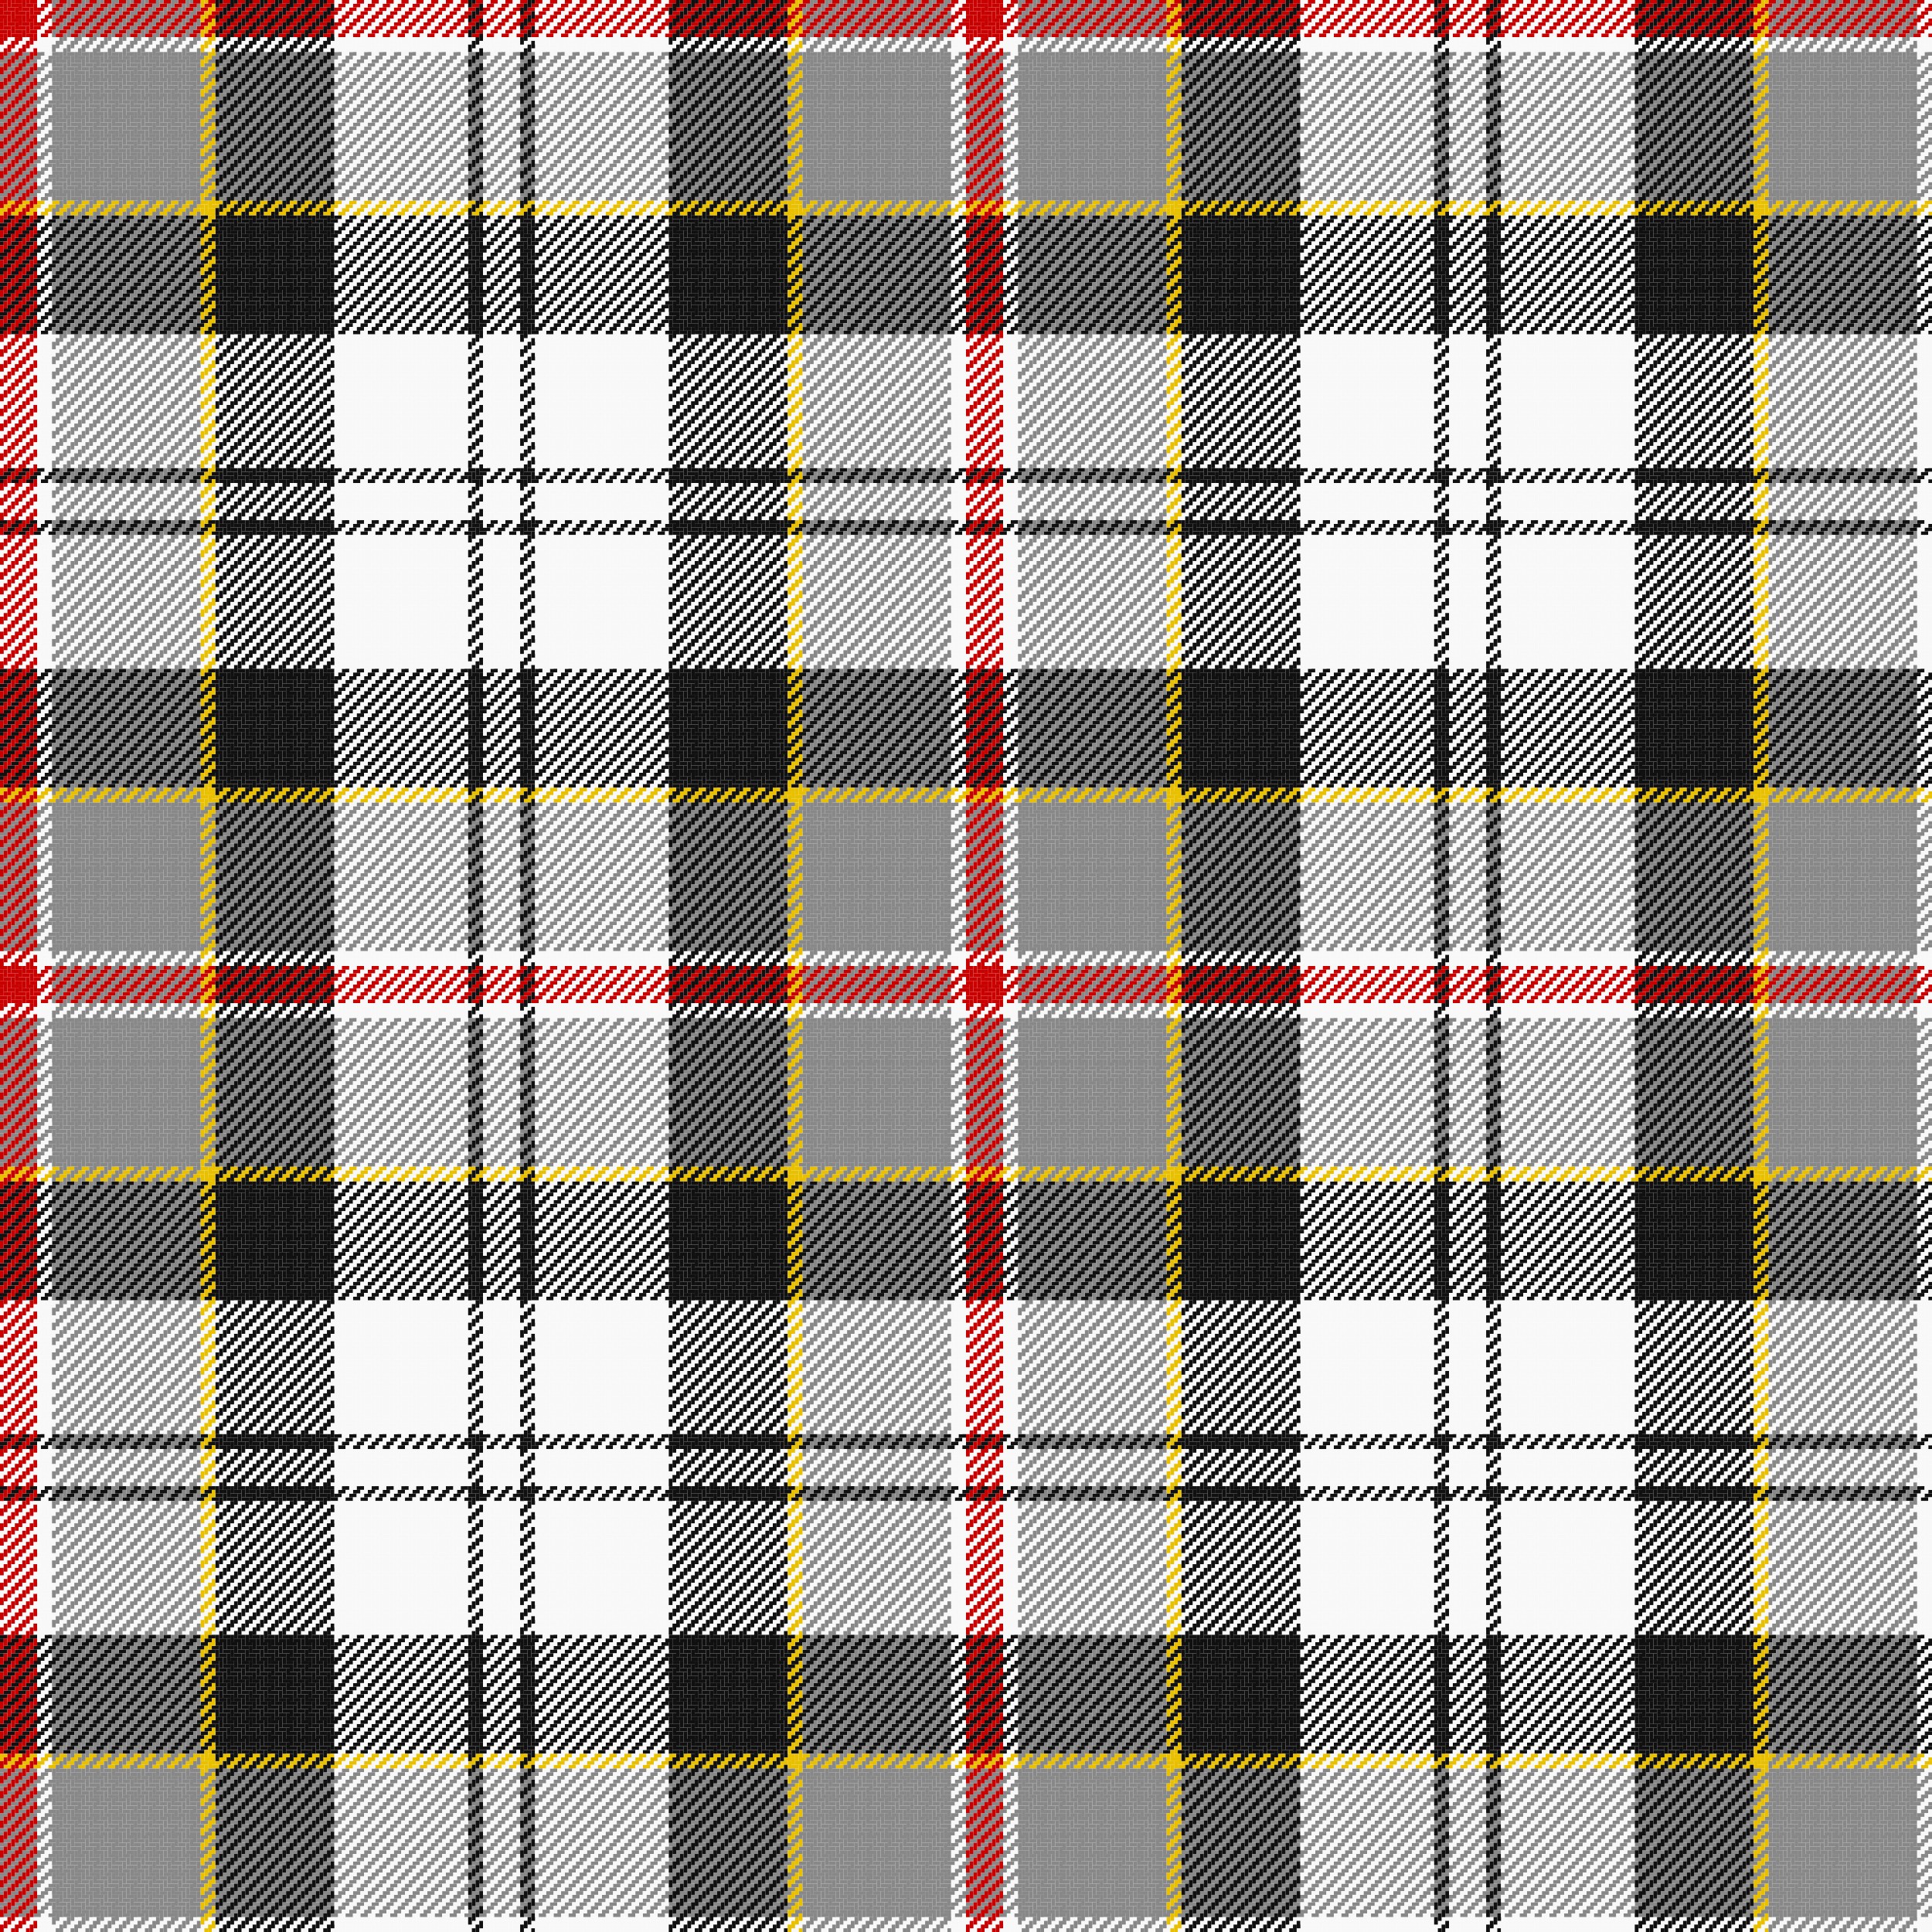 <?xml version="1.0" encoding="utf-8"?>
<!DOCTYPE svg PUBLIC "-//W3C//DTD SVG 1.1//EN" "http://www.w3.org/Graphics/SVG/1.1/DTD/svg11.dtd">
<svg version="1.1" id="svg1" xmlns="http://www.w3.org/2000/svg" x="0" y="0" height="1040" width="1040" viewBox="0 0 1040 1040">
<style>
#horizontal-rows line,
#vertical-cols line {
    fill: none;
    stroke-dasharray: 4, 4;
    stroke-width: 2;
}
.c0 {
    stroke: #C80000;
}

.c1 {
    stroke: #F8F8F8;
}

.c2 {
    stroke: #888888;
}

.c3 {
    stroke: #E8C000;
}

.c4 {
    stroke: #101010;
}

.hor-0 {
    stroke-dashoffset: 0;
}

.vert-0 {
    stroke-dashoffset: 4;
}

.hor-1 {
    stroke-dashoffset: 2;
}

.vert-1 {
    stroke-dashoffset: 6;
}

.hor-2 {
    stroke-dashoffset: 4;
}

.vert-2 {
    stroke-dashoffset: 8;
}

.hor-3 {
    stroke-dashoffset: 6;
}

.vert-3 {
    stroke-dashoffset: 10;
}

</style>
<g id="horizontal-rows" x="0" y="0">
    <line class="c0 hor-0" x1="0" y1="1" x2="1040" y2="1"/>
    <line class="c0 hor-1" x1="0" y1="3" x2="1040" y2="3"/>
    <line class="c0 hor-2" x1="0" y1="5" x2="1040" y2="5"/>
    <line class="c0 hor-3" x1="0" y1="7" x2="1040" y2="7"/>
    <line class="c0 hor-0" x1="0" y1="9" x2="1040" y2="9"/>
    <line class="c0 hor-1" x1="0" y1="11" x2="1040" y2="11"/>
    <line class="c0 hor-2" x1="0" y1="13" x2="1040" y2="13"/>
    <line class="c0 hor-3" x1="0" y1="15" x2="1040" y2="15"/>
    <line class="c0 hor-0" x1="0" y1="17" x2="1040" y2="17"/>
    <line class="c0 hor-1" x1="0" y1="19" x2="1040" y2="19"/>
    <line class="c1 hor-2" x1="0" y1="21" x2="1040" y2="21"/>
    <line class="c1 hor-3" x1="0" y1="23" x2="1040" y2="23"/>
    <line class="c1 hor-0" x1="0" y1="25" x2="1040" y2="25"/>
    <line class="c1 hor-1" x1="0" y1="27" x2="1040" y2="27"/>
    <line class="c2 hor-2" x1="0" y1="29" x2="1040" y2="29"/>
    <line class="c2 hor-3" x1="0" y1="31" x2="1040" y2="31"/>
    <line class="c2 hor-0" x1="0" y1="33" x2="1040" y2="33"/>
    <line class="c2 hor-1" x1="0" y1="35" x2="1040" y2="35"/>
    <line class="c2 hor-2" x1="0" y1="37" x2="1040" y2="37"/>
    <line class="c2 hor-3" x1="0" y1="39" x2="1040" y2="39"/>
    <line class="c2 hor-0" x1="0" y1="41" x2="1040" y2="41"/>
    <line class="c2 hor-1" x1="0" y1="43" x2="1040" y2="43"/>
    <line class="c2 hor-2" x1="0" y1="45" x2="1040" y2="45"/>
    <line class="c2 hor-3" x1="0" y1="47" x2="1040" y2="47"/>
    <line class="c2 hor-0" x1="0" y1="49" x2="1040" y2="49"/>
    <line class="c2 hor-1" x1="0" y1="51" x2="1040" y2="51"/>
    <line class="c2 hor-2" x1="0" y1="53" x2="1040" y2="53"/>
    <line class="c2 hor-3" x1="0" y1="55" x2="1040" y2="55"/>
    <line class="c2 hor-0" x1="0" y1="57" x2="1040" y2="57"/>
    <line class="c2 hor-1" x1="0" y1="59" x2="1040" y2="59"/>
    <line class="c2 hor-2" x1="0" y1="61" x2="1040" y2="61"/>
    <line class="c2 hor-3" x1="0" y1="63" x2="1040" y2="63"/>
    <line class="c2 hor-0" x1="0" y1="65" x2="1040" y2="65"/>
    <line class="c2 hor-1" x1="0" y1="67" x2="1040" y2="67"/>
    <line class="c2 hor-2" x1="0" y1="69" x2="1040" y2="69"/>
    <line class="c2 hor-3" x1="0" y1="71" x2="1040" y2="71"/>
    <line class="c2 hor-0" x1="0" y1="73" x2="1040" y2="73"/>
    <line class="c2 hor-1" x1="0" y1="75" x2="1040" y2="75"/>
    <line class="c2 hor-2" x1="0" y1="77" x2="1040" y2="77"/>
    <line class="c2 hor-3" x1="0" y1="79" x2="1040" y2="79"/>
    <line class="c2 hor-0" x1="0" y1="81" x2="1040" y2="81"/>
    <line class="c2 hor-1" x1="0" y1="83" x2="1040" y2="83"/>
    <line class="c2 hor-2" x1="0" y1="85" x2="1040" y2="85"/>
    <line class="c2 hor-3" x1="0" y1="87" x2="1040" y2="87"/>
    <line class="c2 hor-0" x1="0" y1="89" x2="1040" y2="89"/>
    <line class="c2 hor-1" x1="0" y1="91" x2="1040" y2="91"/>
    <line class="c2 hor-2" x1="0" y1="93" x2="1040" y2="93"/>
    <line class="c2 hor-3" x1="0" y1="95" x2="1040" y2="95"/>
    <line class="c2 hor-0" x1="0" y1="97" x2="1040" y2="97"/>
    <line class="c2 hor-1" x1="0" y1="99" x2="1040" y2="99"/>
    <line class="c2 hor-2" x1="0" y1="101" x2="1040" y2="101"/>
    <line class="c2 hor-3" x1="0" y1="103" x2="1040" y2="103"/>
    <line class="c2 hor-0" x1="0" y1="105" x2="1040" y2="105"/>
    <line class="c2 hor-1" x1="0" y1="107" x2="1040" y2="107"/>
    <line class="c3 hor-2" x1="0" y1="109" x2="1040" y2="109"/>
    <line class="c3 hor-3" x1="0" y1="111" x2="1040" y2="111"/>
    <line class="c3 hor-0" x1="0" y1="113" x2="1040" y2="113"/>
    <line class="c3 hor-1" x1="0" y1="115" x2="1040" y2="115"/>
    <line class="c4 hor-2" x1="0" y1="117" x2="1040" y2="117"/>
    <line class="c4 hor-3" x1="0" y1="119" x2="1040" y2="119"/>
    <line class="c4 hor-0" x1="0" y1="121" x2="1040" y2="121"/>
    <line class="c4 hor-1" x1="0" y1="123" x2="1040" y2="123"/>
    <line class="c4 hor-2" x1="0" y1="125" x2="1040" y2="125"/>
    <line class="c4 hor-3" x1="0" y1="127" x2="1040" y2="127"/>
    <line class="c4 hor-0" x1="0" y1="129" x2="1040" y2="129"/>
    <line class="c4 hor-1" x1="0" y1="131" x2="1040" y2="131"/>
    <line class="c4 hor-2" x1="0" y1="133" x2="1040" y2="133"/>
    <line class="c4 hor-3" x1="0" y1="135" x2="1040" y2="135"/>
    <line class="c4 hor-0" x1="0" y1="137" x2="1040" y2="137"/>
    <line class="c4 hor-1" x1="0" y1="139" x2="1040" y2="139"/>
    <line class="c4 hor-2" x1="0" y1="141" x2="1040" y2="141"/>
    <line class="c4 hor-3" x1="0" y1="143" x2="1040" y2="143"/>
    <line class="c4 hor-0" x1="0" y1="145" x2="1040" y2="145"/>
    <line class="c4 hor-1" x1="0" y1="147" x2="1040" y2="147"/>
    <line class="c4 hor-2" x1="0" y1="149" x2="1040" y2="149"/>
    <line class="c4 hor-3" x1="0" y1="151" x2="1040" y2="151"/>
    <line class="c4 hor-0" x1="0" y1="153" x2="1040" y2="153"/>
    <line class="c4 hor-1" x1="0" y1="155" x2="1040" y2="155"/>
    <line class="c4 hor-2" x1="0" y1="157" x2="1040" y2="157"/>
    <line class="c4 hor-3" x1="0" y1="159" x2="1040" y2="159"/>
    <line class="c4 hor-0" x1="0" y1="161" x2="1040" y2="161"/>
    <line class="c4 hor-1" x1="0" y1="163" x2="1040" y2="163"/>
    <line class="c4 hor-2" x1="0" y1="165" x2="1040" y2="165"/>
    <line class="c4 hor-3" x1="0" y1="167" x2="1040" y2="167"/>
    <line class="c4 hor-0" x1="0" y1="169" x2="1040" y2="169"/>
    <line class="c4 hor-1" x1="0" y1="171" x2="1040" y2="171"/>
    <line class="c4 hor-2" x1="0" y1="173" x2="1040" y2="173"/>
    <line class="c4 hor-3" x1="0" y1="175" x2="1040" y2="175"/>
    <line class="c4 hor-0" x1="0" y1="177" x2="1040" y2="177"/>
    <line class="c4 hor-1" x1="0" y1="179" x2="1040" y2="179"/>
    <line class="c1 hor-2" x1="0" y1="181" x2="1040" y2="181"/>
    <line class="c1 hor-3" x1="0" y1="183" x2="1040" y2="183"/>
    <line class="c1 hor-0" x1="0" y1="185" x2="1040" y2="185"/>
    <line class="c1 hor-1" x1="0" y1="187" x2="1040" y2="187"/>
    <line class="c1 hor-2" x1="0" y1="189" x2="1040" y2="189"/>
    <line class="c1 hor-3" x1="0" y1="191" x2="1040" y2="191"/>
    <line class="c1 hor-0" x1="0" y1="193" x2="1040" y2="193"/>
    <line class="c1 hor-1" x1="0" y1="195" x2="1040" y2="195"/>
    <line class="c1 hor-2" x1="0" y1="197" x2="1040" y2="197"/>
    <line class="c1 hor-3" x1="0" y1="199" x2="1040" y2="199"/>
    <line class="c1 hor-0" x1="0" y1="201" x2="1040" y2="201"/>
    <line class="c1 hor-1" x1="0" y1="203" x2="1040" y2="203"/>
    <line class="c1 hor-2" x1="0" y1="205" x2="1040" y2="205"/>
    <line class="c1 hor-3" x1="0" y1="207" x2="1040" y2="207"/>
    <line class="c1 hor-0" x1="0" y1="209" x2="1040" y2="209"/>
    <line class="c1 hor-1" x1="0" y1="211" x2="1040" y2="211"/>
    <line class="c1 hor-2" x1="0" y1="213" x2="1040" y2="213"/>
    <line class="c1 hor-3" x1="0" y1="215" x2="1040" y2="215"/>
    <line class="c1 hor-0" x1="0" y1="217" x2="1040" y2="217"/>
    <line class="c1 hor-1" x1="0" y1="219" x2="1040" y2="219"/>
    <line class="c1 hor-2" x1="0" y1="221" x2="1040" y2="221"/>
    <line class="c1 hor-3" x1="0" y1="223" x2="1040" y2="223"/>
    <line class="c1 hor-0" x1="0" y1="225" x2="1040" y2="225"/>
    <line class="c1 hor-1" x1="0" y1="227" x2="1040" y2="227"/>
    <line class="c1 hor-2" x1="0" y1="229" x2="1040" y2="229"/>
    <line class="c1 hor-3" x1="0" y1="231" x2="1040" y2="231"/>
    <line class="c1 hor-0" x1="0" y1="233" x2="1040" y2="233"/>
    <line class="c1 hor-1" x1="0" y1="235" x2="1040" y2="235"/>
    <line class="c1 hor-2" x1="0" y1="237" x2="1040" y2="237"/>
    <line class="c1 hor-3" x1="0" y1="239" x2="1040" y2="239"/>
    <line class="c1 hor-0" x1="0" y1="241" x2="1040" y2="241"/>
    <line class="c1 hor-1" x1="0" y1="243" x2="1040" y2="243"/>
    <line class="c1 hor-2" x1="0" y1="245" x2="1040" y2="245"/>
    <line class="c1 hor-3" x1="0" y1="247" x2="1040" y2="247"/>
    <line class="c1 hor-0" x1="0" y1="249" x2="1040" y2="249"/>
    <line class="c1 hor-1" x1="0" y1="251" x2="1040" y2="251"/>
    <line class="c4 hor-2" x1="0" y1="253" x2="1040" y2="253"/>
    <line class="c4 hor-3" x1="0" y1="255" x2="1040" y2="255"/>
    <line class="c4 hor-0" x1="0" y1="257" x2="1040" y2="257"/>
    <line class="c4 hor-1" x1="0" y1="259" x2="1040" y2="259"/>
    <line class="c1 hor-2" x1="0" y1="261" x2="1040" y2="261"/>
    <line class="c1 hor-3" x1="0" y1="263" x2="1040" y2="263"/>
    <line class="c1 hor-0" x1="0" y1="265" x2="1040" y2="265"/>
    <line class="c1 hor-1" x1="0" y1="267" x2="1040" y2="267"/>
    <line class="c1 hor-2" x1="0" y1="269" x2="1040" y2="269"/>
    <line class="c1 hor-3" x1="0" y1="271" x2="1040" y2="271"/>
    <line class="c1 hor-0" x1="0" y1="273" x2="1040" y2="273"/>
    <line class="c1 hor-1" x1="0" y1="275" x2="1040" y2="275"/>
    <line class="c1 hor-2" x1="0" y1="277" x2="1040" y2="277"/>
    <line class="c1 hor-3" x1="0" y1="279" x2="1040" y2="279"/>
    <line class="c4 hor-0" x1="0" y1="281" x2="1040" y2="281"/>
    <line class="c4 hor-1" x1="0" y1="283" x2="1040" y2="283"/>
    <line class="c4 hor-2" x1="0" y1="285" x2="1040" y2="285"/>
    <line class="c4 hor-3" x1="0" y1="287" x2="1040" y2="287"/>
    <line class="c1 hor-0" x1="0" y1="289" x2="1040" y2="289"/>
    <line class="c1 hor-1" x1="0" y1="291" x2="1040" y2="291"/>
    <line class="c1 hor-2" x1="0" y1="293" x2="1040" y2="293"/>
    <line class="c1 hor-3" x1="0" y1="295" x2="1040" y2="295"/>
    <line class="c1 hor-0" x1="0" y1="297" x2="1040" y2="297"/>
    <line class="c1 hor-1" x1="0" y1="299" x2="1040" y2="299"/>
    <line class="c1 hor-2" x1="0" y1="301" x2="1040" y2="301"/>
    <line class="c1 hor-3" x1="0" y1="303" x2="1040" y2="303"/>
    <line class="c1 hor-0" x1="0" y1="305" x2="1040" y2="305"/>
    <line class="c1 hor-1" x1="0" y1="307" x2="1040" y2="307"/>
    <line class="c1 hor-2" x1="0" y1="309" x2="1040" y2="309"/>
    <line class="c1 hor-3" x1="0" y1="311" x2="1040" y2="311"/>
    <line class="c1 hor-0" x1="0" y1="313" x2="1040" y2="313"/>
    <line class="c1 hor-1" x1="0" y1="315" x2="1040" y2="315"/>
    <line class="c1 hor-2" x1="0" y1="317" x2="1040" y2="317"/>
    <line class="c1 hor-3" x1="0" y1="319" x2="1040" y2="319"/>
    <line class="c1 hor-0" x1="0" y1="321" x2="1040" y2="321"/>
    <line class="c1 hor-1" x1="0" y1="323" x2="1040" y2="323"/>
    <line class="c1 hor-2" x1="0" y1="325" x2="1040" y2="325"/>
    <line class="c1 hor-3" x1="0" y1="327" x2="1040" y2="327"/>
    <line class="c1 hor-0" x1="0" y1="329" x2="1040" y2="329"/>
    <line class="c1 hor-1" x1="0" y1="331" x2="1040" y2="331"/>
    <line class="c1 hor-2" x1="0" y1="333" x2="1040" y2="333"/>
    <line class="c1 hor-3" x1="0" y1="335" x2="1040" y2="335"/>
    <line class="c1 hor-0" x1="0" y1="337" x2="1040" y2="337"/>
    <line class="c1 hor-1" x1="0" y1="339" x2="1040" y2="339"/>
    <line class="c1 hor-2" x1="0" y1="341" x2="1040" y2="341"/>
    <line class="c1 hor-3" x1="0" y1="343" x2="1040" y2="343"/>
    <line class="c1 hor-0" x1="0" y1="345" x2="1040" y2="345"/>
    <line class="c1 hor-1" x1="0" y1="347" x2="1040" y2="347"/>
    <line class="c1 hor-2" x1="0" y1="349" x2="1040" y2="349"/>
    <line class="c1 hor-3" x1="0" y1="351" x2="1040" y2="351"/>
    <line class="c1 hor-0" x1="0" y1="353" x2="1040" y2="353"/>
    <line class="c1 hor-1" x1="0" y1="355" x2="1040" y2="355"/>
    <line class="c1 hor-2" x1="0" y1="357" x2="1040" y2="357"/>
    <line class="c1 hor-3" x1="0" y1="359" x2="1040" y2="359"/>
    <line class="c4 hor-0" x1="0" y1="361" x2="1040" y2="361"/>
    <line class="c4 hor-1" x1="0" y1="363" x2="1040" y2="363"/>
    <line class="c4 hor-2" x1="0" y1="365" x2="1040" y2="365"/>
    <line class="c4 hor-3" x1="0" y1="367" x2="1040" y2="367"/>
    <line class="c4 hor-0" x1="0" y1="369" x2="1040" y2="369"/>
    <line class="c4 hor-1" x1="0" y1="371" x2="1040" y2="371"/>
    <line class="c4 hor-2" x1="0" y1="373" x2="1040" y2="373"/>
    <line class="c4 hor-3" x1="0" y1="375" x2="1040" y2="375"/>
    <line class="c4 hor-0" x1="0" y1="377" x2="1040" y2="377"/>
    <line class="c4 hor-1" x1="0" y1="379" x2="1040" y2="379"/>
    <line class="c4 hor-2" x1="0" y1="381" x2="1040" y2="381"/>
    <line class="c4 hor-3" x1="0" y1="383" x2="1040" y2="383"/>
    <line class="c4 hor-0" x1="0" y1="385" x2="1040" y2="385"/>
    <line class="c4 hor-1" x1="0" y1="387" x2="1040" y2="387"/>
    <line class="c4 hor-2" x1="0" y1="389" x2="1040" y2="389"/>
    <line class="c4 hor-3" x1="0" y1="391" x2="1040" y2="391"/>
    <line class="c4 hor-0" x1="0" y1="393" x2="1040" y2="393"/>
    <line class="c4 hor-1" x1="0" y1="395" x2="1040" y2="395"/>
    <line class="c4 hor-2" x1="0" y1="397" x2="1040" y2="397"/>
    <line class="c4 hor-3" x1="0" y1="399" x2="1040" y2="399"/>
    <line class="c4 hor-0" x1="0" y1="401" x2="1040" y2="401"/>
    <line class="c4 hor-1" x1="0" y1="403" x2="1040" y2="403"/>
    <line class="c4 hor-2" x1="0" y1="405" x2="1040" y2="405"/>
    <line class="c4 hor-3" x1="0" y1="407" x2="1040" y2="407"/>
    <line class="c4 hor-0" x1="0" y1="409" x2="1040" y2="409"/>
    <line class="c4 hor-1" x1="0" y1="411" x2="1040" y2="411"/>
    <line class="c4 hor-2" x1="0" y1="413" x2="1040" y2="413"/>
    <line class="c4 hor-3" x1="0" y1="415" x2="1040" y2="415"/>
    <line class="c4 hor-0" x1="0" y1="417" x2="1040" y2="417"/>
    <line class="c4 hor-1" x1="0" y1="419" x2="1040" y2="419"/>
    <line class="c4 hor-2" x1="0" y1="421" x2="1040" y2="421"/>
    <line class="c4 hor-3" x1="0" y1="423" x2="1040" y2="423"/>
    <line class="c3 hor-0" x1="0" y1="425" x2="1040" y2="425"/>
    <line class="c3 hor-1" x1="0" y1="427" x2="1040" y2="427"/>
    <line class="c3 hor-2" x1="0" y1="429" x2="1040" y2="429"/>
    <line class="c3 hor-3" x1="0" y1="431" x2="1040" y2="431"/>
    <line class="c2 hor-0" x1="0" y1="433" x2="1040" y2="433"/>
    <line class="c2 hor-1" x1="0" y1="435" x2="1040" y2="435"/>
    <line class="c2 hor-2" x1="0" y1="437" x2="1040" y2="437"/>
    <line class="c2 hor-3" x1="0" y1="439" x2="1040" y2="439"/>
    <line class="c2 hor-0" x1="0" y1="441" x2="1040" y2="441"/>
    <line class="c2 hor-1" x1="0" y1="443" x2="1040" y2="443"/>
    <line class="c2 hor-2" x1="0" y1="445" x2="1040" y2="445"/>
    <line class="c2 hor-3" x1="0" y1="447" x2="1040" y2="447"/>
    <line class="c2 hor-0" x1="0" y1="449" x2="1040" y2="449"/>
    <line class="c2 hor-1" x1="0" y1="451" x2="1040" y2="451"/>
    <line class="c2 hor-2" x1="0" y1="453" x2="1040" y2="453"/>
    <line class="c2 hor-3" x1="0" y1="455" x2="1040" y2="455"/>
    <line class="c2 hor-0" x1="0" y1="457" x2="1040" y2="457"/>
    <line class="c2 hor-1" x1="0" y1="459" x2="1040" y2="459"/>
    <line class="c2 hor-2" x1="0" y1="461" x2="1040" y2="461"/>
    <line class="c2 hor-3" x1="0" y1="463" x2="1040" y2="463"/>
    <line class="c2 hor-0" x1="0" y1="465" x2="1040" y2="465"/>
    <line class="c2 hor-1" x1="0" y1="467" x2="1040" y2="467"/>
    <line class="c2 hor-2" x1="0" y1="469" x2="1040" y2="469"/>
    <line class="c2 hor-3" x1="0" y1="471" x2="1040" y2="471"/>
    <line class="c2 hor-0" x1="0" y1="473" x2="1040" y2="473"/>
    <line class="c2 hor-1" x1="0" y1="475" x2="1040" y2="475"/>
    <line class="c2 hor-2" x1="0" y1="477" x2="1040" y2="477"/>
    <line class="c2 hor-3" x1="0" y1="479" x2="1040" y2="479"/>
    <line class="c2 hor-0" x1="0" y1="481" x2="1040" y2="481"/>
    <line class="c2 hor-1" x1="0" y1="483" x2="1040" y2="483"/>
    <line class="c2 hor-2" x1="0" y1="485" x2="1040" y2="485"/>
    <line class="c2 hor-3" x1="0" y1="487" x2="1040" y2="487"/>
    <line class="c2 hor-0" x1="0" y1="489" x2="1040" y2="489"/>
    <line class="c2 hor-1" x1="0" y1="491" x2="1040" y2="491"/>
    <line class="c2 hor-2" x1="0" y1="493" x2="1040" y2="493"/>
    <line class="c2 hor-3" x1="0" y1="495" x2="1040" y2="495"/>
    <line class="c2 hor-0" x1="0" y1="497" x2="1040" y2="497"/>
    <line class="c2 hor-1" x1="0" y1="499" x2="1040" y2="499"/>
    <line class="c2 hor-2" x1="0" y1="501" x2="1040" y2="501"/>
    <line class="c2 hor-3" x1="0" y1="503" x2="1040" y2="503"/>
    <line class="c2 hor-0" x1="0" y1="505" x2="1040" y2="505"/>
    <line class="c2 hor-1" x1="0" y1="507" x2="1040" y2="507"/>
    <line class="c2 hor-2" x1="0" y1="509" x2="1040" y2="509"/>
    <line class="c2 hor-3" x1="0" y1="511" x2="1040" y2="511"/>
    <line class="c1 hor-0" x1="0" y1="513" x2="1040" y2="513"/>
    <line class="c1 hor-1" x1="0" y1="515" x2="1040" y2="515"/>
    <line class="c1 hor-2" x1="0" y1="517" x2="1040" y2="517"/>
    <line class="c1 hor-3" x1="0" y1="519" x2="1040" y2="519"/>
    <line class="c0 hor-0" x1="0" y1="521" x2="1040" y2="521"/>
    <line class="c0 hor-1" x1="0" y1="523" x2="1040" y2="523"/>
    <line class="c0 hor-2" x1="0" y1="525" x2="1040" y2="525"/>
    <line class="c0 hor-3" x1="0" y1="527" x2="1040" y2="527"/>
    <line class="c0 hor-0" x1="0" y1="529" x2="1040" y2="529"/>
    <line class="c0 hor-1" x1="0" y1="531" x2="1040" y2="531"/>
    <line class="c0 hor-2" x1="0" y1="533" x2="1040" y2="533"/>
    <line class="c0 hor-3" x1="0" y1="535" x2="1040" y2="535"/>
    <line class="c0 hor-0" x1="0" y1="537" x2="1040" y2="537"/>
    <line class="c0 hor-1" x1="0" y1="539" x2="1040" y2="539"/>
    <line class="c1 hor-2" x1="0" y1="541" x2="1040" y2="541"/>
    <line class="c1 hor-3" x1="0" y1="543" x2="1040" y2="543"/>
    <line class="c1 hor-0" x1="0" y1="545" x2="1040" y2="545"/>
    <line class="c1 hor-1" x1="0" y1="547" x2="1040" y2="547"/>
    <line class="c2 hor-2" x1="0" y1="549" x2="1040" y2="549"/>
    <line class="c2 hor-3" x1="0" y1="551" x2="1040" y2="551"/>
    <line class="c2 hor-0" x1="0" y1="553" x2="1040" y2="553"/>
    <line class="c2 hor-1" x1="0" y1="555" x2="1040" y2="555"/>
    <line class="c2 hor-2" x1="0" y1="557" x2="1040" y2="557"/>
    <line class="c2 hor-3" x1="0" y1="559" x2="1040" y2="559"/>
    <line class="c2 hor-0" x1="0" y1="561" x2="1040" y2="561"/>
    <line class="c2 hor-1" x1="0" y1="563" x2="1040" y2="563"/>
    <line class="c2 hor-2" x1="0" y1="565" x2="1040" y2="565"/>
    <line class="c2 hor-3" x1="0" y1="567" x2="1040" y2="567"/>
    <line class="c2 hor-0" x1="0" y1="569" x2="1040" y2="569"/>
    <line class="c2 hor-1" x1="0" y1="571" x2="1040" y2="571"/>
    <line class="c2 hor-2" x1="0" y1="573" x2="1040" y2="573"/>
    <line class="c2 hor-3" x1="0" y1="575" x2="1040" y2="575"/>
    <line class="c2 hor-0" x1="0" y1="577" x2="1040" y2="577"/>
    <line class="c2 hor-1" x1="0" y1="579" x2="1040" y2="579"/>
    <line class="c2 hor-2" x1="0" y1="581" x2="1040" y2="581"/>
    <line class="c2 hor-3" x1="0" y1="583" x2="1040" y2="583"/>
    <line class="c2 hor-0" x1="0" y1="585" x2="1040" y2="585"/>
    <line class="c2 hor-1" x1="0" y1="587" x2="1040" y2="587"/>
    <line class="c2 hor-2" x1="0" y1="589" x2="1040" y2="589"/>
    <line class="c2 hor-3" x1="0" y1="591" x2="1040" y2="591"/>
    <line class="c2 hor-0" x1="0" y1="593" x2="1040" y2="593"/>
    <line class="c2 hor-1" x1="0" y1="595" x2="1040" y2="595"/>
    <line class="c2 hor-2" x1="0" y1="597" x2="1040" y2="597"/>
    <line class="c2 hor-3" x1="0" y1="599" x2="1040" y2="599"/>
    <line class="c2 hor-0" x1="0" y1="601" x2="1040" y2="601"/>
    <line class="c2 hor-1" x1="0" y1="603" x2="1040" y2="603"/>
    <line class="c2 hor-2" x1="0" y1="605" x2="1040" y2="605"/>
    <line class="c2 hor-3" x1="0" y1="607" x2="1040" y2="607"/>
    <line class="c2 hor-0" x1="0" y1="609" x2="1040" y2="609"/>
    <line class="c2 hor-1" x1="0" y1="611" x2="1040" y2="611"/>
    <line class="c2 hor-2" x1="0" y1="613" x2="1040" y2="613"/>
    <line class="c2 hor-3" x1="0" y1="615" x2="1040" y2="615"/>
    <line class="c2 hor-0" x1="0" y1="617" x2="1040" y2="617"/>
    <line class="c2 hor-1" x1="0" y1="619" x2="1040" y2="619"/>
    <line class="c2 hor-2" x1="0" y1="621" x2="1040" y2="621"/>
    <line class="c2 hor-3" x1="0" y1="623" x2="1040" y2="623"/>
    <line class="c2 hor-0" x1="0" y1="625" x2="1040" y2="625"/>
    <line class="c2 hor-1" x1="0" y1="627" x2="1040" y2="627"/>
    <line class="c3 hor-2" x1="0" y1="629" x2="1040" y2="629"/>
    <line class="c3 hor-3" x1="0" y1="631" x2="1040" y2="631"/>
    <line class="c3 hor-0" x1="0" y1="633" x2="1040" y2="633"/>
    <line class="c3 hor-1" x1="0" y1="635" x2="1040" y2="635"/>
    <line class="c4 hor-2" x1="0" y1="637" x2="1040" y2="637"/>
    <line class="c4 hor-3" x1="0" y1="639" x2="1040" y2="639"/>
    <line class="c4 hor-0" x1="0" y1="641" x2="1040" y2="641"/>
    <line class="c4 hor-1" x1="0" y1="643" x2="1040" y2="643"/>
    <line class="c4 hor-2" x1="0" y1="645" x2="1040" y2="645"/>
    <line class="c4 hor-3" x1="0" y1="647" x2="1040" y2="647"/>
    <line class="c4 hor-0" x1="0" y1="649" x2="1040" y2="649"/>
    <line class="c4 hor-1" x1="0" y1="651" x2="1040" y2="651"/>
    <line class="c4 hor-2" x1="0" y1="653" x2="1040" y2="653"/>
    <line class="c4 hor-3" x1="0" y1="655" x2="1040" y2="655"/>
    <line class="c4 hor-0" x1="0" y1="657" x2="1040" y2="657"/>
    <line class="c4 hor-1" x1="0" y1="659" x2="1040" y2="659"/>
    <line class="c4 hor-2" x1="0" y1="661" x2="1040" y2="661"/>
    <line class="c4 hor-3" x1="0" y1="663" x2="1040" y2="663"/>
    <line class="c4 hor-0" x1="0" y1="665" x2="1040" y2="665"/>
    <line class="c4 hor-1" x1="0" y1="667" x2="1040" y2="667"/>
    <line class="c4 hor-2" x1="0" y1="669" x2="1040" y2="669"/>
    <line class="c4 hor-3" x1="0" y1="671" x2="1040" y2="671"/>
    <line class="c4 hor-0" x1="0" y1="673" x2="1040" y2="673"/>
    <line class="c4 hor-1" x1="0" y1="675" x2="1040" y2="675"/>
    <line class="c4 hor-2" x1="0" y1="677" x2="1040" y2="677"/>
    <line class="c4 hor-3" x1="0" y1="679" x2="1040" y2="679"/>
    <line class="c4 hor-0" x1="0" y1="681" x2="1040" y2="681"/>
    <line class="c4 hor-1" x1="0" y1="683" x2="1040" y2="683"/>
    <line class="c4 hor-2" x1="0" y1="685" x2="1040" y2="685"/>
    <line class="c4 hor-3" x1="0" y1="687" x2="1040" y2="687"/>
    <line class="c4 hor-0" x1="0" y1="689" x2="1040" y2="689"/>
    <line class="c4 hor-1" x1="0" y1="691" x2="1040" y2="691"/>
    <line class="c4 hor-2" x1="0" y1="693" x2="1040" y2="693"/>
    <line class="c4 hor-3" x1="0" y1="695" x2="1040" y2="695"/>
    <line class="c4 hor-0" x1="0" y1="697" x2="1040" y2="697"/>
    <line class="c4 hor-1" x1="0" y1="699" x2="1040" y2="699"/>
    <line class="c1 hor-2" x1="0" y1="701" x2="1040" y2="701"/>
    <line class="c1 hor-3" x1="0" y1="703" x2="1040" y2="703"/>
    <line class="c1 hor-0" x1="0" y1="705" x2="1040" y2="705"/>
    <line class="c1 hor-1" x1="0" y1="707" x2="1040" y2="707"/>
    <line class="c1 hor-2" x1="0" y1="709" x2="1040" y2="709"/>
    <line class="c1 hor-3" x1="0" y1="711" x2="1040" y2="711"/>
    <line class="c1 hor-0" x1="0" y1="713" x2="1040" y2="713"/>
    <line class="c1 hor-1" x1="0" y1="715" x2="1040" y2="715"/>
    <line class="c1 hor-2" x1="0" y1="717" x2="1040" y2="717"/>
    <line class="c1 hor-3" x1="0" y1="719" x2="1040" y2="719"/>
    <line class="c1 hor-0" x1="0" y1="721" x2="1040" y2="721"/>
    <line class="c1 hor-1" x1="0" y1="723" x2="1040" y2="723"/>
    <line class="c1 hor-2" x1="0" y1="725" x2="1040" y2="725"/>
    <line class="c1 hor-3" x1="0" y1="727" x2="1040" y2="727"/>
    <line class="c1 hor-0" x1="0" y1="729" x2="1040" y2="729"/>
    <line class="c1 hor-1" x1="0" y1="731" x2="1040" y2="731"/>
    <line class="c1 hor-2" x1="0" y1="733" x2="1040" y2="733"/>
    <line class="c1 hor-3" x1="0" y1="735" x2="1040" y2="735"/>
    <line class="c1 hor-0" x1="0" y1="737" x2="1040" y2="737"/>
    <line class="c1 hor-1" x1="0" y1="739" x2="1040" y2="739"/>
    <line class="c1 hor-2" x1="0" y1="741" x2="1040" y2="741"/>
    <line class="c1 hor-3" x1="0" y1="743" x2="1040" y2="743"/>
    <line class="c1 hor-0" x1="0" y1="745" x2="1040" y2="745"/>
    <line class="c1 hor-1" x1="0" y1="747" x2="1040" y2="747"/>
    <line class="c1 hor-2" x1="0" y1="749" x2="1040" y2="749"/>
    <line class="c1 hor-3" x1="0" y1="751" x2="1040" y2="751"/>
    <line class="c1 hor-0" x1="0" y1="753" x2="1040" y2="753"/>
    <line class="c1 hor-1" x1="0" y1="755" x2="1040" y2="755"/>
    <line class="c1 hor-2" x1="0" y1="757" x2="1040" y2="757"/>
    <line class="c1 hor-3" x1="0" y1="759" x2="1040" y2="759"/>
    <line class="c1 hor-0" x1="0" y1="761" x2="1040" y2="761"/>
    <line class="c1 hor-1" x1="0" y1="763" x2="1040" y2="763"/>
    <line class="c1 hor-2" x1="0" y1="765" x2="1040" y2="765"/>
    <line class="c1 hor-3" x1="0" y1="767" x2="1040" y2="767"/>
    <line class="c1 hor-0" x1="0" y1="769" x2="1040" y2="769"/>
    <line class="c1 hor-1" x1="0" y1="771" x2="1040" y2="771"/>
    <line class="c4 hor-2" x1="0" y1="773" x2="1040" y2="773"/>
    <line class="c4 hor-3" x1="0" y1="775" x2="1040" y2="775"/>
    <line class="c4 hor-0" x1="0" y1="777" x2="1040" y2="777"/>
    <line class="c4 hor-1" x1="0" y1="779" x2="1040" y2="779"/>
    <line class="c1 hor-2" x1="0" y1="781" x2="1040" y2="781"/>
    <line class="c1 hor-3" x1="0" y1="783" x2="1040" y2="783"/>
    <line class="c1 hor-0" x1="0" y1="785" x2="1040" y2="785"/>
    <line class="c1 hor-1" x1="0" y1="787" x2="1040" y2="787"/>
    <line class="c1 hor-2" x1="0" y1="789" x2="1040" y2="789"/>
    <line class="c1 hor-3" x1="0" y1="791" x2="1040" y2="791"/>
    <line class="c1 hor-0" x1="0" y1="793" x2="1040" y2="793"/>
    <line class="c1 hor-1" x1="0" y1="795" x2="1040" y2="795"/>
    <line class="c1 hor-2" x1="0" y1="797" x2="1040" y2="797"/>
    <line class="c1 hor-3" x1="0" y1="799" x2="1040" y2="799"/>
    <line class="c4 hor-0" x1="0" y1="801" x2="1040" y2="801"/>
    <line class="c4 hor-1" x1="0" y1="803" x2="1040" y2="803"/>
    <line class="c4 hor-2" x1="0" y1="805" x2="1040" y2="805"/>
    <line class="c4 hor-3" x1="0" y1="807" x2="1040" y2="807"/>
    <line class="c1 hor-0" x1="0" y1="809" x2="1040" y2="809"/>
    <line class="c1 hor-1" x1="0" y1="811" x2="1040" y2="811"/>
    <line class="c1 hor-2" x1="0" y1="813" x2="1040" y2="813"/>
    <line class="c1 hor-3" x1="0" y1="815" x2="1040" y2="815"/>
    <line class="c1 hor-0" x1="0" y1="817" x2="1040" y2="817"/>
    <line class="c1 hor-1" x1="0" y1="819" x2="1040" y2="819"/>
    <line class="c1 hor-2" x1="0" y1="821" x2="1040" y2="821"/>
    <line class="c1 hor-3" x1="0" y1="823" x2="1040" y2="823"/>
    <line class="c1 hor-0" x1="0" y1="825" x2="1040" y2="825"/>
    <line class="c1 hor-1" x1="0" y1="827" x2="1040" y2="827"/>
    <line class="c1 hor-2" x1="0" y1="829" x2="1040" y2="829"/>
    <line class="c1 hor-3" x1="0" y1="831" x2="1040" y2="831"/>
    <line class="c1 hor-0" x1="0" y1="833" x2="1040" y2="833"/>
    <line class="c1 hor-1" x1="0" y1="835" x2="1040" y2="835"/>
    <line class="c1 hor-2" x1="0" y1="837" x2="1040" y2="837"/>
    <line class="c1 hor-3" x1="0" y1="839" x2="1040" y2="839"/>
    <line class="c1 hor-0" x1="0" y1="841" x2="1040" y2="841"/>
    <line class="c1 hor-1" x1="0" y1="843" x2="1040" y2="843"/>
    <line class="c1 hor-2" x1="0" y1="845" x2="1040" y2="845"/>
    <line class="c1 hor-3" x1="0" y1="847" x2="1040" y2="847"/>
    <line class="c1 hor-0" x1="0" y1="849" x2="1040" y2="849"/>
    <line class="c1 hor-1" x1="0" y1="851" x2="1040" y2="851"/>
    <line class="c1 hor-2" x1="0" y1="853" x2="1040" y2="853"/>
    <line class="c1 hor-3" x1="0" y1="855" x2="1040" y2="855"/>
    <line class="c1 hor-0" x1="0" y1="857" x2="1040" y2="857"/>
    <line class="c1 hor-1" x1="0" y1="859" x2="1040" y2="859"/>
    <line class="c1 hor-2" x1="0" y1="861" x2="1040" y2="861"/>
    <line class="c1 hor-3" x1="0" y1="863" x2="1040" y2="863"/>
    <line class="c1 hor-0" x1="0" y1="865" x2="1040" y2="865"/>
    <line class="c1 hor-1" x1="0" y1="867" x2="1040" y2="867"/>
    <line class="c1 hor-2" x1="0" y1="869" x2="1040" y2="869"/>
    <line class="c1 hor-3" x1="0" y1="871" x2="1040" y2="871"/>
    <line class="c1 hor-0" x1="0" y1="873" x2="1040" y2="873"/>
    <line class="c1 hor-1" x1="0" y1="875" x2="1040" y2="875"/>
    <line class="c1 hor-2" x1="0" y1="877" x2="1040" y2="877"/>
    <line class="c1 hor-3" x1="0" y1="879" x2="1040" y2="879"/>
    <line class="c4 hor-0" x1="0" y1="881" x2="1040" y2="881"/>
    <line class="c4 hor-1" x1="0" y1="883" x2="1040" y2="883"/>
    <line class="c4 hor-2" x1="0" y1="885" x2="1040" y2="885"/>
    <line class="c4 hor-3" x1="0" y1="887" x2="1040" y2="887"/>
    <line class="c4 hor-0" x1="0" y1="889" x2="1040" y2="889"/>
    <line class="c4 hor-1" x1="0" y1="891" x2="1040" y2="891"/>
    <line class="c4 hor-2" x1="0" y1="893" x2="1040" y2="893"/>
    <line class="c4 hor-3" x1="0" y1="895" x2="1040" y2="895"/>
    <line class="c4 hor-0" x1="0" y1="897" x2="1040" y2="897"/>
    <line class="c4 hor-1" x1="0" y1="899" x2="1040" y2="899"/>
    <line class="c4 hor-2" x1="0" y1="901" x2="1040" y2="901"/>
    <line class="c4 hor-3" x1="0" y1="903" x2="1040" y2="903"/>
    <line class="c4 hor-0" x1="0" y1="905" x2="1040" y2="905"/>
    <line class="c4 hor-1" x1="0" y1="907" x2="1040" y2="907"/>
    <line class="c4 hor-2" x1="0" y1="909" x2="1040" y2="909"/>
    <line class="c4 hor-3" x1="0" y1="911" x2="1040" y2="911"/>
    <line class="c4 hor-0" x1="0" y1="913" x2="1040" y2="913"/>
    <line class="c4 hor-1" x1="0" y1="915" x2="1040" y2="915"/>
    <line class="c4 hor-2" x1="0" y1="917" x2="1040" y2="917"/>
    <line class="c4 hor-3" x1="0" y1="919" x2="1040" y2="919"/>
    <line class="c4 hor-0" x1="0" y1="921" x2="1040" y2="921"/>
    <line class="c4 hor-1" x1="0" y1="923" x2="1040" y2="923"/>
    <line class="c4 hor-2" x1="0" y1="925" x2="1040" y2="925"/>
    <line class="c4 hor-3" x1="0" y1="927" x2="1040" y2="927"/>
    <line class="c4 hor-0" x1="0" y1="929" x2="1040" y2="929"/>
    <line class="c4 hor-1" x1="0" y1="931" x2="1040" y2="931"/>
    <line class="c4 hor-2" x1="0" y1="933" x2="1040" y2="933"/>
    <line class="c4 hor-3" x1="0" y1="935" x2="1040" y2="935"/>
    <line class="c4 hor-0" x1="0" y1="937" x2="1040" y2="937"/>
    <line class="c4 hor-1" x1="0" y1="939" x2="1040" y2="939"/>
    <line class="c4 hor-2" x1="0" y1="941" x2="1040" y2="941"/>
    <line class="c4 hor-3" x1="0" y1="943" x2="1040" y2="943"/>
    <line class="c3 hor-0" x1="0" y1="945" x2="1040" y2="945"/>
    <line class="c3 hor-1" x1="0" y1="947" x2="1040" y2="947"/>
    <line class="c3 hor-2" x1="0" y1="949" x2="1040" y2="949"/>
    <line class="c3 hor-3" x1="0" y1="951" x2="1040" y2="951"/>
    <line class="c2 hor-0" x1="0" y1="953" x2="1040" y2="953"/>
    <line class="c2 hor-1" x1="0" y1="955" x2="1040" y2="955"/>
    <line class="c2 hor-2" x1="0" y1="957" x2="1040" y2="957"/>
    <line class="c2 hor-3" x1="0" y1="959" x2="1040" y2="959"/>
    <line class="c2 hor-0" x1="0" y1="961" x2="1040" y2="961"/>
    <line class="c2 hor-1" x1="0" y1="963" x2="1040" y2="963"/>
    <line class="c2 hor-2" x1="0" y1="965" x2="1040" y2="965"/>
    <line class="c2 hor-3" x1="0" y1="967" x2="1040" y2="967"/>
    <line class="c2 hor-0" x1="0" y1="969" x2="1040" y2="969"/>
    <line class="c2 hor-1" x1="0" y1="971" x2="1040" y2="971"/>
    <line class="c2 hor-2" x1="0" y1="973" x2="1040" y2="973"/>
    <line class="c2 hor-3" x1="0" y1="975" x2="1040" y2="975"/>
    <line class="c2 hor-0" x1="0" y1="977" x2="1040" y2="977"/>
    <line class="c2 hor-1" x1="0" y1="979" x2="1040" y2="979"/>
    <line class="c2 hor-2" x1="0" y1="981" x2="1040" y2="981"/>
    <line class="c2 hor-3" x1="0" y1="983" x2="1040" y2="983"/>
    <line class="c2 hor-0" x1="0" y1="985" x2="1040" y2="985"/>
    <line class="c2 hor-1" x1="0" y1="987" x2="1040" y2="987"/>
    <line class="c2 hor-2" x1="0" y1="989" x2="1040" y2="989"/>
    <line class="c2 hor-3" x1="0" y1="991" x2="1040" y2="991"/>
    <line class="c2 hor-0" x1="0" y1="993" x2="1040" y2="993"/>
    <line class="c2 hor-1" x1="0" y1="995" x2="1040" y2="995"/>
    <line class="c2 hor-2" x1="0" y1="997" x2="1040" y2="997"/>
    <line class="c2 hor-3" x1="0" y1="999" x2="1040" y2="999"/>
    <line class="c2 hor-0" x1="0" y1="1001" x2="1040" y2="1001"/>
    <line class="c2 hor-1" x1="0" y1="1003" x2="1040" y2="1003"/>
    <line class="c2 hor-2" x1="0" y1="1005" x2="1040" y2="1005"/>
    <line class="c2 hor-3" x1="0" y1="1007" x2="1040" y2="1007"/>
    <line class="c2 hor-0" x1="0" y1="1009" x2="1040" y2="1009"/>
    <line class="c2 hor-1" x1="0" y1="1011" x2="1040" y2="1011"/>
    <line class="c2 hor-2" x1="0" y1="1013" x2="1040" y2="1013"/>
    <line class="c2 hor-3" x1="0" y1="1015" x2="1040" y2="1015"/>
    <line class="c2 hor-0" x1="0" y1="1017" x2="1040" y2="1017"/>
    <line class="c2 hor-1" x1="0" y1="1019" x2="1040" y2="1019"/>
    <line class="c2 hor-2" x1="0" y1="1021" x2="1040" y2="1021"/>
    <line class="c2 hor-3" x1="0" y1="1023" x2="1040" y2="1023"/>
    <line class="c2 hor-0" x1="0" y1="1025" x2="1040" y2="1025"/>
    <line class="c2 hor-1" x1="0" y1="1027" x2="1040" y2="1027"/>
    <line class="c2 hor-2" x1="0" y1="1029" x2="1040" y2="1029"/>
    <line class="c2 hor-3" x1="0" y1="1031" x2="1040" y2="1031"/>
    <line class="c1 hor-0" x1="0" y1="1033" x2="1040" y2="1033"/>
    <line class="c1 hor-1" x1="0" y1="1035" x2="1040" y2="1035"/>
    <line class="c1 hor-2" x1="0" y1="1037" x2="1040" y2="1037"/>
    <line class="c1 hor-3" x1="0" y1="1039" x2="1040" y2="1039"/>
</g>
<g id="vertical-cols" x="0" y="0">
    <line class="c0 vert-0" x1="1" y1="0" x2="1" y2="1040"/>
    <line class="c0 vert-1" x1="3" y1="0" x2="3" y2="1040"/>
    <line class="c0 vert-2" x1="5" y1="0" x2="5" y2="1040"/>
    <line class="c0 vert-3" x1="7" y1="0" x2="7" y2="1040"/>
    <line class="c0 vert-0" x1="9" y1="0" x2="9" y2="1040"/>
    <line class="c0 vert-1" x1="11" y1="0" x2="11" y2="1040"/>
    <line class="c0 vert-2" x1="13" y1="0" x2="13" y2="1040"/>
    <line class="c0 vert-3" x1="15" y1="0" x2="15" y2="1040"/>
    <line class="c0 vert-0" x1="17" y1="0" x2="17" y2="1040"/>
    <line class="c0 vert-1" x1="19" y1="0" x2="19" y2="1040"/>
    <line class="c1 vert-2" x1="21" y1="0" x2="21" y2="1040"/>
    <line class="c1 vert-3" x1="23" y1="0" x2="23" y2="1040"/>
    <line class="c1 vert-0" x1="25" y1="0" x2="25" y2="1040"/>
    <line class="c1 vert-1" x1="27" y1="0" x2="27" y2="1040"/>
    <line class="c2 vert-2" x1="29" y1="0" x2="29" y2="1040"/>
    <line class="c2 vert-3" x1="31" y1="0" x2="31" y2="1040"/>
    <line class="c2 vert-0" x1="33" y1="0" x2="33" y2="1040"/>
    <line class="c2 vert-1" x1="35" y1="0" x2="35" y2="1040"/>
    <line class="c2 vert-2" x1="37" y1="0" x2="37" y2="1040"/>
    <line class="c2 vert-3" x1="39" y1="0" x2="39" y2="1040"/>
    <line class="c2 vert-0" x1="41" y1="0" x2="41" y2="1040"/>
    <line class="c2 vert-1" x1="43" y1="0" x2="43" y2="1040"/>
    <line class="c2 vert-2" x1="45" y1="0" x2="45" y2="1040"/>
    <line class="c2 vert-3" x1="47" y1="0" x2="47" y2="1040"/>
    <line class="c2 vert-0" x1="49" y1="0" x2="49" y2="1040"/>
    <line class="c2 vert-1" x1="51" y1="0" x2="51" y2="1040"/>
    <line class="c2 vert-2" x1="53" y1="0" x2="53" y2="1040"/>
    <line class="c2 vert-3" x1="55" y1="0" x2="55" y2="1040"/>
    <line class="c2 vert-0" x1="57" y1="0" x2="57" y2="1040"/>
    <line class="c2 vert-1" x1="59" y1="0" x2="59" y2="1040"/>
    <line class="c2 vert-2" x1="61" y1="0" x2="61" y2="1040"/>
    <line class="c2 vert-3" x1="63" y1="0" x2="63" y2="1040"/>
    <line class="c2 vert-0" x1="65" y1="0" x2="65" y2="1040"/>
    <line class="c2 vert-1" x1="67" y1="0" x2="67" y2="1040"/>
    <line class="c2 vert-2" x1="69" y1="0" x2="69" y2="1040"/>
    <line class="c2 vert-3" x1="71" y1="0" x2="71" y2="1040"/>
    <line class="c2 vert-0" x1="73" y1="0" x2="73" y2="1040"/>
    <line class="c2 vert-1" x1="75" y1="0" x2="75" y2="1040"/>
    <line class="c2 vert-2" x1="77" y1="0" x2="77" y2="1040"/>
    <line class="c2 vert-3" x1="79" y1="0" x2="79" y2="1040"/>
    <line class="c2 vert-0" x1="81" y1="0" x2="81" y2="1040"/>
    <line class="c2 vert-1" x1="83" y1="0" x2="83" y2="1040"/>
    <line class="c2 vert-2" x1="85" y1="0" x2="85" y2="1040"/>
    <line class="c2 vert-3" x1="87" y1="0" x2="87" y2="1040"/>
    <line class="c2 vert-0" x1="89" y1="0" x2="89" y2="1040"/>
    <line class="c2 vert-1" x1="91" y1="0" x2="91" y2="1040"/>
    <line class="c2 vert-2" x1="93" y1="0" x2="93" y2="1040"/>
    <line class="c2 vert-3" x1="95" y1="0" x2="95" y2="1040"/>
    <line class="c2 vert-0" x1="97" y1="0" x2="97" y2="1040"/>
    <line class="c2 vert-1" x1="99" y1="0" x2="99" y2="1040"/>
    <line class="c2 vert-2" x1="101" y1="0" x2="101" y2="1040"/>
    <line class="c2 vert-3" x1="103" y1="0" x2="103" y2="1040"/>
    <line class="c2 vert-0" x1="105" y1="0" x2="105" y2="1040"/>
    <line class="c2 vert-1" x1="107" y1="0" x2="107" y2="1040"/>
    <line class="c3 vert-2" x1="109" y1="0" x2="109" y2="1040"/>
    <line class="c3 vert-3" x1="111" y1="0" x2="111" y2="1040"/>
    <line class="c3 vert-0" x1="113" y1="0" x2="113" y2="1040"/>
    <line class="c3 vert-1" x1="115" y1="0" x2="115" y2="1040"/>
    <line class="c4 vert-2" x1="117" y1="0" x2="117" y2="1040"/>
    <line class="c4 vert-3" x1="119" y1="0" x2="119" y2="1040"/>
    <line class="c4 vert-0" x1="121" y1="0" x2="121" y2="1040"/>
    <line class="c4 vert-1" x1="123" y1="0" x2="123" y2="1040"/>
    <line class="c4 vert-2" x1="125" y1="0" x2="125" y2="1040"/>
    <line class="c4 vert-3" x1="127" y1="0" x2="127" y2="1040"/>
    <line class="c4 vert-0" x1="129" y1="0" x2="129" y2="1040"/>
    <line class="c4 vert-1" x1="131" y1="0" x2="131" y2="1040"/>
    <line class="c4 vert-2" x1="133" y1="0" x2="133" y2="1040"/>
    <line class="c4 vert-3" x1="135" y1="0" x2="135" y2="1040"/>
    <line class="c4 vert-0" x1="137" y1="0" x2="137" y2="1040"/>
    <line class="c4 vert-1" x1="139" y1="0" x2="139" y2="1040"/>
    <line class="c4 vert-2" x1="141" y1="0" x2="141" y2="1040"/>
    <line class="c4 vert-3" x1="143" y1="0" x2="143" y2="1040"/>
    <line class="c4 vert-0" x1="145" y1="0" x2="145" y2="1040"/>
    <line class="c4 vert-1" x1="147" y1="0" x2="147" y2="1040"/>
    <line class="c4 vert-2" x1="149" y1="0" x2="149" y2="1040"/>
    <line class="c4 vert-3" x1="151" y1="0" x2="151" y2="1040"/>
    <line class="c4 vert-0" x1="153" y1="0" x2="153" y2="1040"/>
    <line class="c4 vert-1" x1="155" y1="0" x2="155" y2="1040"/>
    <line class="c4 vert-2" x1="157" y1="0" x2="157" y2="1040"/>
    <line class="c4 vert-3" x1="159" y1="0" x2="159" y2="1040"/>
    <line class="c4 vert-0" x1="161" y1="0" x2="161" y2="1040"/>
    <line class="c4 vert-1" x1="163" y1="0" x2="163" y2="1040"/>
    <line class="c4 vert-2" x1="165" y1="0" x2="165" y2="1040"/>
    <line class="c4 vert-3" x1="167" y1="0" x2="167" y2="1040"/>
    <line class="c4 vert-0" x1="169" y1="0" x2="169" y2="1040"/>
    <line class="c4 vert-1" x1="171" y1="0" x2="171" y2="1040"/>
    <line class="c4 vert-2" x1="173" y1="0" x2="173" y2="1040"/>
    <line class="c4 vert-3" x1="175" y1="0" x2="175" y2="1040"/>
    <line class="c4 vert-0" x1="177" y1="0" x2="177" y2="1040"/>
    <line class="c4 vert-1" x1="179" y1="0" x2="179" y2="1040"/>
    <line class="c1 vert-2" x1="181" y1="0" x2="181" y2="1040"/>
    <line class="c1 vert-3" x1="183" y1="0" x2="183" y2="1040"/>
    <line class="c1 vert-0" x1="185" y1="0" x2="185" y2="1040"/>
    <line class="c1 vert-1" x1="187" y1="0" x2="187" y2="1040"/>
    <line class="c1 vert-2" x1="189" y1="0" x2="189" y2="1040"/>
    <line class="c1 vert-3" x1="191" y1="0" x2="191" y2="1040"/>
    <line class="c1 vert-0" x1="193" y1="0" x2="193" y2="1040"/>
    <line class="c1 vert-1" x1="195" y1="0" x2="195" y2="1040"/>
    <line class="c1 vert-2" x1="197" y1="0" x2="197" y2="1040"/>
    <line class="c1 vert-3" x1="199" y1="0" x2="199" y2="1040"/>
    <line class="c1 vert-0" x1="201" y1="0" x2="201" y2="1040"/>
    <line class="c1 vert-1" x1="203" y1="0" x2="203" y2="1040"/>
    <line class="c1 vert-2" x1="205" y1="0" x2="205" y2="1040"/>
    <line class="c1 vert-3" x1="207" y1="0" x2="207" y2="1040"/>
    <line class="c1 vert-0" x1="209" y1="0" x2="209" y2="1040"/>
    <line class="c1 vert-1" x1="211" y1="0" x2="211" y2="1040"/>
    <line class="c1 vert-2" x1="213" y1="0" x2="213" y2="1040"/>
    <line class="c1 vert-3" x1="215" y1="0" x2="215" y2="1040"/>
    <line class="c1 vert-0" x1="217" y1="0" x2="217" y2="1040"/>
    <line class="c1 vert-1" x1="219" y1="0" x2="219" y2="1040"/>
    <line class="c1 vert-2" x1="221" y1="0" x2="221" y2="1040"/>
    <line class="c1 vert-3" x1="223" y1="0" x2="223" y2="1040"/>
    <line class="c1 vert-0" x1="225" y1="0" x2="225" y2="1040"/>
    <line class="c1 vert-1" x1="227" y1="0" x2="227" y2="1040"/>
    <line class="c1 vert-2" x1="229" y1="0" x2="229" y2="1040"/>
    <line class="c1 vert-3" x1="231" y1="0" x2="231" y2="1040"/>
    <line class="c1 vert-0" x1="233" y1="0" x2="233" y2="1040"/>
    <line class="c1 vert-1" x1="235" y1="0" x2="235" y2="1040"/>
    <line class="c1 vert-2" x1="237" y1="0" x2="237" y2="1040"/>
    <line class="c1 vert-3" x1="239" y1="0" x2="239" y2="1040"/>
    <line class="c1 vert-0" x1="241" y1="0" x2="241" y2="1040"/>
    <line class="c1 vert-1" x1="243" y1="0" x2="243" y2="1040"/>
    <line class="c1 vert-2" x1="245" y1="0" x2="245" y2="1040"/>
    <line class="c1 vert-3" x1="247" y1="0" x2="247" y2="1040"/>
    <line class="c1 vert-0" x1="249" y1="0" x2="249" y2="1040"/>
    <line class="c1 vert-1" x1="251" y1="0" x2="251" y2="1040"/>
    <line class="c4 vert-2" x1="253" y1="0" x2="253" y2="1040"/>
    <line class="c4 vert-3" x1="255" y1="0" x2="255" y2="1040"/>
    <line class="c4 vert-0" x1="257" y1="0" x2="257" y2="1040"/>
    <line class="c4 vert-1" x1="259" y1="0" x2="259" y2="1040"/>
    <line class="c1 vert-2" x1="261" y1="0" x2="261" y2="1040"/>
    <line class="c1 vert-3" x1="263" y1="0" x2="263" y2="1040"/>
    <line class="c1 vert-0" x1="265" y1="0" x2="265" y2="1040"/>
    <line class="c1 vert-1" x1="267" y1="0" x2="267" y2="1040"/>
    <line class="c1 vert-2" x1="269" y1="0" x2="269" y2="1040"/>
    <line class="c1 vert-3" x1="271" y1="0" x2="271" y2="1040"/>
    <line class="c1 vert-0" x1="273" y1="0" x2="273" y2="1040"/>
    <line class="c1 vert-1" x1="275" y1="0" x2="275" y2="1040"/>
    <line class="c1 vert-2" x1="277" y1="0" x2="277" y2="1040"/>
    <line class="c1 vert-3" x1="279" y1="0" x2="279" y2="1040"/>
    <line class="c4 vert-0" x1="281" y1="0" x2="281" y2="1040"/>
    <line class="c4 vert-1" x1="283" y1="0" x2="283" y2="1040"/>
    <line class="c4 vert-2" x1="285" y1="0" x2="285" y2="1040"/>
    <line class="c4 vert-3" x1="287" y1="0" x2="287" y2="1040"/>
    <line class="c1 vert-0" x1="289" y1="0" x2="289" y2="1040"/>
    <line class="c1 vert-1" x1="291" y1="0" x2="291" y2="1040"/>
    <line class="c1 vert-2" x1="293" y1="0" x2="293" y2="1040"/>
    <line class="c1 vert-3" x1="295" y1="0" x2="295" y2="1040"/>
    <line class="c1 vert-0" x1="297" y1="0" x2="297" y2="1040"/>
    <line class="c1 vert-1" x1="299" y1="0" x2="299" y2="1040"/>
    <line class="c1 vert-2" x1="301" y1="0" x2="301" y2="1040"/>
    <line class="c1 vert-3" x1="303" y1="0" x2="303" y2="1040"/>
    <line class="c1 vert-0" x1="305" y1="0" x2="305" y2="1040"/>
    <line class="c1 vert-1" x1="307" y1="0" x2="307" y2="1040"/>
    <line class="c1 vert-2" x1="309" y1="0" x2="309" y2="1040"/>
    <line class="c1 vert-3" x1="311" y1="0" x2="311" y2="1040"/>
    <line class="c1 vert-0" x1="313" y1="0" x2="313" y2="1040"/>
    <line class="c1 vert-1" x1="315" y1="0" x2="315" y2="1040"/>
    <line class="c1 vert-2" x1="317" y1="0" x2="317" y2="1040"/>
    <line class="c1 vert-3" x1="319" y1="0" x2="319" y2="1040"/>
    <line class="c1 vert-0" x1="321" y1="0" x2="321" y2="1040"/>
    <line class="c1 vert-1" x1="323" y1="0" x2="323" y2="1040"/>
    <line class="c1 vert-2" x1="325" y1="0" x2="325" y2="1040"/>
    <line class="c1 vert-3" x1="327" y1="0" x2="327" y2="1040"/>
    <line class="c1 vert-0" x1="329" y1="0" x2="329" y2="1040"/>
    <line class="c1 vert-1" x1="331" y1="0" x2="331" y2="1040"/>
    <line class="c1 vert-2" x1="333" y1="0" x2="333" y2="1040"/>
    <line class="c1 vert-3" x1="335" y1="0" x2="335" y2="1040"/>
    <line class="c1 vert-0" x1="337" y1="0" x2="337" y2="1040"/>
    <line class="c1 vert-1" x1="339" y1="0" x2="339" y2="1040"/>
    <line class="c1 vert-2" x1="341" y1="0" x2="341" y2="1040"/>
    <line class="c1 vert-3" x1="343" y1="0" x2="343" y2="1040"/>
    <line class="c1 vert-0" x1="345" y1="0" x2="345" y2="1040"/>
    <line class="c1 vert-1" x1="347" y1="0" x2="347" y2="1040"/>
    <line class="c1 vert-2" x1="349" y1="0" x2="349" y2="1040"/>
    <line class="c1 vert-3" x1="351" y1="0" x2="351" y2="1040"/>
    <line class="c1 vert-0" x1="353" y1="0" x2="353" y2="1040"/>
    <line class="c1 vert-1" x1="355" y1="0" x2="355" y2="1040"/>
    <line class="c1 vert-2" x1="357" y1="0" x2="357" y2="1040"/>
    <line class="c1 vert-3" x1="359" y1="0" x2="359" y2="1040"/>
    <line class="c4 vert-0" x1="361" y1="0" x2="361" y2="1040"/>
    <line class="c4 vert-1" x1="363" y1="0" x2="363" y2="1040"/>
    <line class="c4 vert-2" x1="365" y1="0" x2="365" y2="1040"/>
    <line class="c4 vert-3" x1="367" y1="0" x2="367" y2="1040"/>
    <line class="c4 vert-0" x1="369" y1="0" x2="369" y2="1040"/>
    <line class="c4 vert-1" x1="371" y1="0" x2="371" y2="1040"/>
    <line class="c4 vert-2" x1="373" y1="0" x2="373" y2="1040"/>
    <line class="c4 vert-3" x1="375" y1="0" x2="375" y2="1040"/>
    <line class="c4 vert-0" x1="377" y1="0" x2="377" y2="1040"/>
    <line class="c4 vert-1" x1="379" y1="0" x2="379" y2="1040"/>
    <line class="c4 vert-2" x1="381" y1="0" x2="381" y2="1040"/>
    <line class="c4 vert-3" x1="383" y1="0" x2="383" y2="1040"/>
    <line class="c4 vert-0" x1="385" y1="0" x2="385" y2="1040"/>
    <line class="c4 vert-1" x1="387" y1="0" x2="387" y2="1040"/>
    <line class="c4 vert-2" x1="389" y1="0" x2="389" y2="1040"/>
    <line class="c4 vert-3" x1="391" y1="0" x2="391" y2="1040"/>
    <line class="c4 vert-0" x1="393" y1="0" x2="393" y2="1040"/>
    <line class="c4 vert-1" x1="395" y1="0" x2="395" y2="1040"/>
    <line class="c4 vert-2" x1="397" y1="0" x2="397" y2="1040"/>
    <line class="c4 vert-3" x1="399" y1="0" x2="399" y2="1040"/>
    <line class="c4 vert-0" x1="401" y1="0" x2="401" y2="1040"/>
    <line class="c4 vert-1" x1="403" y1="0" x2="403" y2="1040"/>
    <line class="c4 vert-2" x1="405" y1="0" x2="405" y2="1040"/>
    <line class="c4 vert-3" x1="407" y1="0" x2="407" y2="1040"/>
    <line class="c4 vert-0" x1="409" y1="0" x2="409" y2="1040"/>
    <line class="c4 vert-1" x1="411" y1="0" x2="411" y2="1040"/>
    <line class="c4 vert-2" x1="413" y1="0" x2="413" y2="1040"/>
    <line class="c4 vert-3" x1="415" y1="0" x2="415" y2="1040"/>
    <line class="c4 vert-0" x1="417" y1="0" x2="417" y2="1040"/>
    <line class="c4 vert-1" x1="419" y1="0" x2="419" y2="1040"/>
    <line class="c4 vert-2" x1="421" y1="0" x2="421" y2="1040"/>
    <line class="c4 vert-3" x1="423" y1="0" x2="423" y2="1040"/>
    <line class="c3 vert-0" x1="425" y1="0" x2="425" y2="1040"/>
    <line class="c3 vert-1" x1="427" y1="0" x2="427" y2="1040"/>
    <line class="c3 vert-2" x1="429" y1="0" x2="429" y2="1040"/>
    <line class="c3 vert-3" x1="431" y1="0" x2="431" y2="1040"/>
    <line class="c2 vert-0" x1="433" y1="0" x2="433" y2="1040"/>
    <line class="c2 vert-1" x1="435" y1="0" x2="435" y2="1040"/>
    <line class="c2 vert-2" x1="437" y1="0" x2="437" y2="1040"/>
    <line class="c2 vert-3" x1="439" y1="0" x2="439" y2="1040"/>
    <line class="c2 vert-0" x1="441" y1="0" x2="441" y2="1040"/>
    <line class="c2 vert-1" x1="443" y1="0" x2="443" y2="1040"/>
    <line class="c2 vert-2" x1="445" y1="0" x2="445" y2="1040"/>
    <line class="c2 vert-3" x1="447" y1="0" x2="447" y2="1040"/>
    <line class="c2 vert-0" x1="449" y1="0" x2="449" y2="1040"/>
    <line class="c2 vert-1" x1="451" y1="0" x2="451" y2="1040"/>
    <line class="c2 vert-2" x1="453" y1="0" x2="453" y2="1040"/>
    <line class="c2 vert-3" x1="455" y1="0" x2="455" y2="1040"/>
    <line class="c2 vert-0" x1="457" y1="0" x2="457" y2="1040"/>
    <line class="c2 vert-1" x1="459" y1="0" x2="459" y2="1040"/>
    <line class="c2 vert-2" x1="461" y1="0" x2="461" y2="1040"/>
    <line class="c2 vert-3" x1="463" y1="0" x2="463" y2="1040"/>
    <line class="c2 vert-0" x1="465" y1="0" x2="465" y2="1040"/>
    <line class="c2 vert-1" x1="467" y1="0" x2="467" y2="1040"/>
    <line class="c2 vert-2" x1="469" y1="0" x2="469" y2="1040"/>
    <line class="c2 vert-3" x1="471" y1="0" x2="471" y2="1040"/>
    <line class="c2 vert-0" x1="473" y1="0" x2="473" y2="1040"/>
    <line class="c2 vert-1" x1="475" y1="0" x2="475" y2="1040"/>
    <line class="c2 vert-2" x1="477" y1="0" x2="477" y2="1040"/>
    <line class="c2 vert-3" x1="479" y1="0" x2="479" y2="1040"/>
    <line class="c2 vert-0" x1="481" y1="0" x2="481" y2="1040"/>
    <line class="c2 vert-1" x1="483" y1="0" x2="483" y2="1040"/>
    <line class="c2 vert-2" x1="485" y1="0" x2="485" y2="1040"/>
    <line class="c2 vert-3" x1="487" y1="0" x2="487" y2="1040"/>
    <line class="c2 vert-0" x1="489" y1="0" x2="489" y2="1040"/>
    <line class="c2 vert-1" x1="491" y1="0" x2="491" y2="1040"/>
    <line class="c2 vert-2" x1="493" y1="0" x2="493" y2="1040"/>
    <line class="c2 vert-3" x1="495" y1="0" x2="495" y2="1040"/>
    <line class="c2 vert-0" x1="497" y1="0" x2="497" y2="1040"/>
    <line class="c2 vert-1" x1="499" y1="0" x2="499" y2="1040"/>
    <line class="c2 vert-2" x1="501" y1="0" x2="501" y2="1040"/>
    <line class="c2 vert-3" x1="503" y1="0" x2="503" y2="1040"/>
    <line class="c2 vert-0" x1="505" y1="0" x2="505" y2="1040"/>
    <line class="c2 vert-1" x1="507" y1="0" x2="507" y2="1040"/>
    <line class="c2 vert-2" x1="509" y1="0" x2="509" y2="1040"/>
    <line class="c2 vert-3" x1="511" y1="0" x2="511" y2="1040"/>
    <line class="c1 vert-0" x1="513" y1="0" x2="513" y2="1040"/>
    <line class="c1 vert-1" x1="515" y1="0" x2="515" y2="1040"/>
    <line class="c1 vert-2" x1="517" y1="0" x2="517" y2="1040"/>
    <line class="c1 vert-3" x1="519" y1="0" x2="519" y2="1040"/>
    <line class="c0 vert-0" x1="521" y1="0" x2="521" y2="1040"/>
    <line class="c0 vert-1" x1="523" y1="0" x2="523" y2="1040"/>
    <line class="c0 vert-2" x1="525" y1="0" x2="525" y2="1040"/>
    <line class="c0 vert-3" x1="527" y1="0" x2="527" y2="1040"/>
    <line class="c0 vert-0" x1="529" y1="0" x2="529" y2="1040"/>
    <line class="c0 vert-1" x1="531" y1="0" x2="531" y2="1040"/>
    <line class="c0 vert-2" x1="533" y1="0" x2="533" y2="1040"/>
    <line class="c0 vert-3" x1="535" y1="0" x2="535" y2="1040"/>
    <line class="c0 vert-0" x1="537" y1="0" x2="537" y2="1040"/>
    <line class="c0 vert-1" x1="539" y1="0" x2="539" y2="1040"/>
    <line class="c1 vert-2" x1="541" y1="0" x2="541" y2="1040"/>
    <line class="c1 vert-3" x1="543" y1="0" x2="543" y2="1040"/>
    <line class="c1 vert-0" x1="545" y1="0" x2="545" y2="1040"/>
    <line class="c1 vert-1" x1="547" y1="0" x2="547" y2="1040"/>
    <line class="c2 vert-2" x1="549" y1="0" x2="549" y2="1040"/>
    <line class="c2 vert-3" x1="551" y1="0" x2="551" y2="1040"/>
    <line class="c2 vert-0" x1="553" y1="0" x2="553" y2="1040"/>
    <line class="c2 vert-1" x1="555" y1="0" x2="555" y2="1040"/>
    <line class="c2 vert-2" x1="557" y1="0" x2="557" y2="1040"/>
    <line class="c2 vert-3" x1="559" y1="0" x2="559" y2="1040"/>
    <line class="c2 vert-0" x1="561" y1="0" x2="561" y2="1040"/>
    <line class="c2 vert-1" x1="563" y1="0" x2="563" y2="1040"/>
    <line class="c2 vert-2" x1="565" y1="0" x2="565" y2="1040"/>
    <line class="c2 vert-3" x1="567" y1="0" x2="567" y2="1040"/>
    <line class="c2 vert-0" x1="569" y1="0" x2="569" y2="1040"/>
    <line class="c2 vert-1" x1="571" y1="0" x2="571" y2="1040"/>
    <line class="c2 vert-2" x1="573" y1="0" x2="573" y2="1040"/>
    <line class="c2 vert-3" x1="575" y1="0" x2="575" y2="1040"/>
    <line class="c2 vert-0" x1="577" y1="0" x2="577" y2="1040"/>
    <line class="c2 vert-1" x1="579" y1="0" x2="579" y2="1040"/>
    <line class="c2 vert-2" x1="581" y1="0" x2="581" y2="1040"/>
    <line class="c2 vert-3" x1="583" y1="0" x2="583" y2="1040"/>
    <line class="c2 vert-0" x1="585" y1="0" x2="585" y2="1040"/>
    <line class="c2 vert-1" x1="587" y1="0" x2="587" y2="1040"/>
    <line class="c2 vert-2" x1="589" y1="0" x2="589" y2="1040"/>
    <line class="c2 vert-3" x1="591" y1="0" x2="591" y2="1040"/>
    <line class="c2 vert-0" x1="593" y1="0" x2="593" y2="1040"/>
    <line class="c2 vert-1" x1="595" y1="0" x2="595" y2="1040"/>
    <line class="c2 vert-2" x1="597" y1="0" x2="597" y2="1040"/>
    <line class="c2 vert-3" x1="599" y1="0" x2="599" y2="1040"/>
    <line class="c2 vert-0" x1="601" y1="0" x2="601" y2="1040"/>
    <line class="c2 vert-1" x1="603" y1="0" x2="603" y2="1040"/>
    <line class="c2 vert-2" x1="605" y1="0" x2="605" y2="1040"/>
    <line class="c2 vert-3" x1="607" y1="0" x2="607" y2="1040"/>
    <line class="c2 vert-0" x1="609" y1="0" x2="609" y2="1040"/>
    <line class="c2 vert-1" x1="611" y1="0" x2="611" y2="1040"/>
    <line class="c2 vert-2" x1="613" y1="0" x2="613" y2="1040"/>
    <line class="c2 vert-3" x1="615" y1="0" x2="615" y2="1040"/>
    <line class="c2 vert-0" x1="617" y1="0" x2="617" y2="1040"/>
    <line class="c2 vert-1" x1="619" y1="0" x2="619" y2="1040"/>
    <line class="c2 vert-2" x1="621" y1="0" x2="621" y2="1040"/>
    <line class="c2 vert-3" x1="623" y1="0" x2="623" y2="1040"/>
    <line class="c2 vert-0" x1="625" y1="0" x2="625" y2="1040"/>
    <line class="c2 vert-1" x1="627" y1="0" x2="627" y2="1040"/>
    <line class="c3 vert-2" x1="629" y1="0" x2="629" y2="1040"/>
    <line class="c3 vert-3" x1="631" y1="0" x2="631" y2="1040"/>
    <line class="c3 vert-0" x1="633" y1="0" x2="633" y2="1040"/>
    <line class="c3 vert-1" x1="635" y1="0" x2="635" y2="1040"/>
    <line class="c4 vert-2" x1="637" y1="0" x2="637" y2="1040"/>
    <line class="c4 vert-3" x1="639" y1="0" x2="639" y2="1040"/>
    <line class="c4 vert-0" x1="641" y1="0" x2="641" y2="1040"/>
    <line class="c4 vert-1" x1="643" y1="0" x2="643" y2="1040"/>
    <line class="c4 vert-2" x1="645" y1="0" x2="645" y2="1040"/>
    <line class="c4 vert-3" x1="647" y1="0" x2="647" y2="1040"/>
    <line class="c4 vert-0" x1="649" y1="0" x2="649" y2="1040"/>
    <line class="c4 vert-1" x1="651" y1="0" x2="651" y2="1040"/>
    <line class="c4 vert-2" x1="653" y1="0" x2="653" y2="1040"/>
    <line class="c4 vert-3" x1="655" y1="0" x2="655" y2="1040"/>
    <line class="c4 vert-0" x1="657" y1="0" x2="657" y2="1040"/>
    <line class="c4 vert-1" x1="659" y1="0" x2="659" y2="1040"/>
    <line class="c4 vert-2" x1="661" y1="0" x2="661" y2="1040"/>
    <line class="c4 vert-3" x1="663" y1="0" x2="663" y2="1040"/>
    <line class="c4 vert-0" x1="665" y1="0" x2="665" y2="1040"/>
    <line class="c4 vert-1" x1="667" y1="0" x2="667" y2="1040"/>
    <line class="c4 vert-2" x1="669" y1="0" x2="669" y2="1040"/>
    <line class="c4 vert-3" x1="671" y1="0" x2="671" y2="1040"/>
    <line class="c4 vert-0" x1="673" y1="0" x2="673" y2="1040"/>
    <line class="c4 vert-1" x1="675" y1="0" x2="675" y2="1040"/>
    <line class="c4 vert-2" x1="677" y1="0" x2="677" y2="1040"/>
    <line class="c4 vert-3" x1="679" y1="0" x2="679" y2="1040"/>
    <line class="c4 vert-0" x1="681" y1="0" x2="681" y2="1040"/>
    <line class="c4 vert-1" x1="683" y1="0" x2="683" y2="1040"/>
    <line class="c4 vert-2" x1="685" y1="0" x2="685" y2="1040"/>
    <line class="c4 vert-3" x1="687" y1="0" x2="687" y2="1040"/>
    <line class="c4 vert-0" x1="689" y1="0" x2="689" y2="1040"/>
    <line class="c4 vert-1" x1="691" y1="0" x2="691" y2="1040"/>
    <line class="c4 vert-2" x1="693" y1="0" x2="693" y2="1040"/>
    <line class="c4 vert-3" x1="695" y1="0" x2="695" y2="1040"/>
    <line class="c4 vert-0" x1="697" y1="0" x2="697" y2="1040"/>
    <line class="c4 vert-1" x1="699" y1="0" x2="699" y2="1040"/>
    <line class="c1 vert-2" x1="701" y1="0" x2="701" y2="1040"/>
    <line class="c1 vert-3" x1="703" y1="0" x2="703" y2="1040"/>
    <line class="c1 vert-0" x1="705" y1="0" x2="705" y2="1040"/>
    <line class="c1 vert-1" x1="707" y1="0" x2="707" y2="1040"/>
    <line class="c1 vert-2" x1="709" y1="0" x2="709" y2="1040"/>
    <line class="c1 vert-3" x1="711" y1="0" x2="711" y2="1040"/>
    <line class="c1 vert-0" x1="713" y1="0" x2="713" y2="1040"/>
    <line class="c1 vert-1" x1="715" y1="0" x2="715" y2="1040"/>
    <line class="c1 vert-2" x1="717" y1="0" x2="717" y2="1040"/>
    <line class="c1 vert-3" x1="719" y1="0" x2="719" y2="1040"/>
    <line class="c1 vert-0" x1="721" y1="0" x2="721" y2="1040"/>
    <line class="c1 vert-1" x1="723" y1="0" x2="723" y2="1040"/>
    <line class="c1 vert-2" x1="725" y1="0" x2="725" y2="1040"/>
    <line class="c1 vert-3" x1="727" y1="0" x2="727" y2="1040"/>
    <line class="c1 vert-0" x1="729" y1="0" x2="729" y2="1040"/>
    <line class="c1 vert-1" x1="731" y1="0" x2="731" y2="1040"/>
    <line class="c1 vert-2" x1="733" y1="0" x2="733" y2="1040"/>
    <line class="c1 vert-3" x1="735" y1="0" x2="735" y2="1040"/>
    <line class="c1 vert-0" x1="737" y1="0" x2="737" y2="1040"/>
    <line class="c1 vert-1" x1="739" y1="0" x2="739" y2="1040"/>
    <line class="c1 vert-2" x1="741" y1="0" x2="741" y2="1040"/>
    <line class="c1 vert-3" x1="743" y1="0" x2="743" y2="1040"/>
    <line class="c1 vert-0" x1="745" y1="0" x2="745" y2="1040"/>
    <line class="c1 vert-1" x1="747" y1="0" x2="747" y2="1040"/>
    <line class="c1 vert-2" x1="749" y1="0" x2="749" y2="1040"/>
    <line class="c1 vert-3" x1="751" y1="0" x2="751" y2="1040"/>
    <line class="c1 vert-0" x1="753" y1="0" x2="753" y2="1040"/>
    <line class="c1 vert-1" x1="755" y1="0" x2="755" y2="1040"/>
    <line class="c1 vert-2" x1="757" y1="0" x2="757" y2="1040"/>
    <line class="c1 vert-3" x1="759" y1="0" x2="759" y2="1040"/>
    <line class="c1 vert-0" x1="761" y1="0" x2="761" y2="1040"/>
    <line class="c1 vert-1" x1="763" y1="0" x2="763" y2="1040"/>
    <line class="c1 vert-2" x1="765" y1="0" x2="765" y2="1040"/>
    <line class="c1 vert-3" x1="767" y1="0" x2="767" y2="1040"/>
    <line class="c1 vert-0" x1="769" y1="0" x2="769" y2="1040"/>
    <line class="c1 vert-1" x1="771" y1="0" x2="771" y2="1040"/>
    <line class="c4 vert-2" x1="773" y1="0" x2="773" y2="1040"/>
    <line class="c4 vert-3" x1="775" y1="0" x2="775" y2="1040"/>
    <line class="c4 vert-0" x1="777" y1="0" x2="777" y2="1040"/>
    <line class="c4 vert-1" x1="779" y1="0" x2="779" y2="1040"/>
    <line class="c1 vert-2" x1="781" y1="0" x2="781" y2="1040"/>
    <line class="c1 vert-3" x1="783" y1="0" x2="783" y2="1040"/>
    <line class="c1 vert-0" x1="785" y1="0" x2="785" y2="1040"/>
    <line class="c1 vert-1" x1="787" y1="0" x2="787" y2="1040"/>
    <line class="c1 vert-2" x1="789" y1="0" x2="789" y2="1040"/>
    <line class="c1 vert-3" x1="791" y1="0" x2="791" y2="1040"/>
    <line class="c1 vert-0" x1="793" y1="0" x2="793" y2="1040"/>
    <line class="c1 vert-1" x1="795" y1="0" x2="795" y2="1040"/>
    <line class="c1 vert-2" x1="797" y1="0" x2="797" y2="1040"/>
    <line class="c1 vert-3" x1="799" y1="0" x2="799" y2="1040"/>
    <line class="c4 vert-0" x1="801" y1="0" x2="801" y2="1040"/>
    <line class="c4 vert-1" x1="803" y1="0" x2="803" y2="1040"/>
    <line class="c4 vert-2" x1="805" y1="0" x2="805" y2="1040"/>
    <line class="c4 vert-3" x1="807" y1="0" x2="807" y2="1040"/>
    <line class="c1 vert-0" x1="809" y1="0" x2="809" y2="1040"/>
    <line class="c1 vert-1" x1="811" y1="0" x2="811" y2="1040"/>
    <line class="c1 vert-2" x1="813" y1="0" x2="813" y2="1040"/>
    <line class="c1 vert-3" x1="815" y1="0" x2="815" y2="1040"/>
    <line class="c1 vert-0" x1="817" y1="0" x2="817" y2="1040"/>
    <line class="c1 vert-1" x1="819" y1="0" x2="819" y2="1040"/>
    <line class="c1 vert-2" x1="821" y1="0" x2="821" y2="1040"/>
    <line class="c1 vert-3" x1="823" y1="0" x2="823" y2="1040"/>
    <line class="c1 vert-0" x1="825" y1="0" x2="825" y2="1040"/>
    <line class="c1 vert-1" x1="827" y1="0" x2="827" y2="1040"/>
    <line class="c1 vert-2" x1="829" y1="0" x2="829" y2="1040"/>
    <line class="c1 vert-3" x1="831" y1="0" x2="831" y2="1040"/>
    <line class="c1 vert-0" x1="833" y1="0" x2="833" y2="1040"/>
    <line class="c1 vert-1" x1="835" y1="0" x2="835" y2="1040"/>
    <line class="c1 vert-2" x1="837" y1="0" x2="837" y2="1040"/>
    <line class="c1 vert-3" x1="839" y1="0" x2="839" y2="1040"/>
    <line class="c1 vert-0" x1="841" y1="0" x2="841" y2="1040"/>
    <line class="c1 vert-1" x1="843" y1="0" x2="843" y2="1040"/>
    <line class="c1 vert-2" x1="845" y1="0" x2="845" y2="1040"/>
    <line class="c1 vert-3" x1="847" y1="0" x2="847" y2="1040"/>
    <line class="c1 vert-0" x1="849" y1="0" x2="849" y2="1040"/>
    <line class="c1 vert-1" x1="851" y1="0" x2="851" y2="1040"/>
    <line class="c1 vert-2" x1="853" y1="0" x2="853" y2="1040"/>
    <line class="c1 vert-3" x1="855" y1="0" x2="855" y2="1040"/>
    <line class="c1 vert-0" x1="857" y1="0" x2="857" y2="1040"/>
    <line class="c1 vert-1" x1="859" y1="0" x2="859" y2="1040"/>
    <line class="c1 vert-2" x1="861" y1="0" x2="861" y2="1040"/>
    <line class="c1 vert-3" x1="863" y1="0" x2="863" y2="1040"/>
    <line class="c1 vert-0" x1="865" y1="0" x2="865" y2="1040"/>
    <line class="c1 vert-1" x1="867" y1="0" x2="867" y2="1040"/>
    <line class="c1 vert-2" x1="869" y1="0" x2="869" y2="1040"/>
    <line class="c1 vert-3" x1="871" y1="0" x2="871" y2="1040"/>
    <line class="c1 vert-0" x1="873" y1="0" x2="873" y2="1040"/>
    <line class="c1 vert-1" x1="875" y1="0" x2="875" y2="1040"/>
    <line class="c1 vert-2" x1="877" y1="0" x2="877" y2="1040"/>
    <line class="c1 vert-3" x1="879" y1="0" x2="879" y2="1040"/>
    <line class="c4 vert-0" x1="881" y1="0" x2="881" y2="1040"/>
    <line class="c4 vert-1" x1="883" y1="0" x2="883" y2="1040"/>
    <line class="c4 vert-2" x1="885" y1="0" x2="885" y2="1040"/>
    <line class="c4 vert-3" x1="887" y1="0" x2="887" y2="1040"/>
    <line class="c4 vert-0" x1="889" y1="0" x2="889" y2="1040"/>
    <line class="c4 vert-1" x1="891" y1="0" x2="891" y2="1040"/>
    <line class="c4 vert-2" x1="893" y1="0" x2="893" y2="1040"/>
    <line class="c4 vert-3" x1="895" y1="0" x2="895" y2="1040"/>
    <line class="c4 vert-0" x1="897" y1="0" x2="897" y2="1040"/>
    <line class="c4 vert-1" x1="899" y1="0" x2="899" y2="1040"/>
    <line class="c4 vert-2" x1="901" y1="0" x2="901" y2="1040"/>
    <line class="c4 vert-3" x1="903" y1="0" x2="903" y2="1040"/>
    <line class="c4 vert-0" x1="905" y1="0" x2="905" y2="1040"/>
    <line class="c4 vert-1" x1="907" y1="0" x2="907" y2="1040"/>
    <line class="c4 vert-2" x1="909" y1="0" x2="909" y2="1040"/>
    <line class="c4 vert-3" x1="911" y1="0" x2="911" y2="1040"/>
    <line class="c4 vert-0" x1="913" y1="0" x2="913" y2="1040"/>
    <line class="c4 vert-1" x1="915" y1="0" x2="915" y2="1040"/>
    <line class="c4 vert-2" x1="917" y1="0" x2="917" y2="1040"/>
    <line class="c4 vert-3" x1="919" y1="0" x2="919" y2="1040"/>
    <line class="c4 vert-0" x1="921" y1="0" x2="921" y2="1040"/>
    <line class="c4 vert-1" x1="923" y1="0" x2="923" y2="1040"/>
    <line class="c4 vert-2" x1="925" y1="0" x2="925" y2="1040"/>
    <line class="c4 vert-3" x1="927" y1="0" x2="927" y2="1040"/>
    <line class="c4 vert-0" x1="929" y1="0" x2="929" y2="1040"/>
    <line class="c4 vert-1" x1="931" y1="0" x2="931" y2="1040"/>
    <line class="c4 vert-2" x1="933" y1="0" x2="933" y2="1040"/>
    <line class="c4 vert-3" x1="935" y1="0" x2="935" y2="1040"/>
    <line class="c4 vert-0" x1="937" y1="0" x2="937" y2="1040"/>
    <line class="c4 vert-1" x1="939" y1="0" x2="939" y2="1040"/>
    <line class="c4 vert-2" x1="941" y1="0" x2="941" y2="1040"/>
    <line class="c4 vert-3" x1="943" y1="0" x2="943" y2="1040"/>
    <line class="c3 vert-0" x1="945" y1="0" x2="945" y2="1040"/>
    <line class="c3 vert-1" x1="947" y1="0" x2="947" y2="1040"/>
    <line class="c3 vert-2" x1="949" y1="0" x2="949" y2="1040"/>
    <line class="c3 vert-3" x1="951" y1="0" x2="951" y2="1040"/>
    <line class="c2 vert-0" x1="953" y1="0" x2="953" y2="1040"/>
    <line class="c2 vert-1" x1="955" y1="0" x2="955" y2="1040"/>
    <line class="c2 vert-2" x1="957" y1="0" x2="957" y2="1040"/>
    <line class="c2 vert-3" x1="959" y1="0" x2="959" y2="1040"/>
    <line class="c2 vert-0" x1="961" y1="0" x2="961" y2="1040"/>
    <line class="c2 vert-1" x1="963" y1="0" x2="963" y2="1040"/>
    <line class="c2 vert-2" x1="965" y1="0" x2="965" y2="1040"/>
    <line class="c2 vert-3" x1="967" y1="0" x2="967" y2="1040"/>
    <line class="c2 vert-0" x1="969" y1="0" x2="969" y2="1040"/>
    <line class="c2 vert-1" x1="971" y1="0" x2="971" y2="1040"/>
    <line class="c2 vert-2" x1="973" y1="0" x2="973" y2="1040"/>
    <line class="c2 vert-3" x1="975" y1="0" x2="975" y2="1040"/>
    <line class="c2 vert-0" x1="977" y1="0" x2="977" y2="1040"/>
    <line class="c2 vert-1" x1="979" y1="0" x2="979" y2="1040"/>
    <line class="c2 vert-2" x1="981" y1="0" x2="981" y2="1040"/>
    <line class="c2 vert-3" x1="983" y1="0" x2="983" y2="1040"/>
    <line class="c2 vert-0" x1="985" y1="0" x2="985" y2="1040"/>
    <line class="c2 vert-1" x1="987" y1="0" x2="987" y2="1040"/>
    <line class="c2 vert-2" x1="989" y1="0" x2="989" y2="1040"/>
    <line class="c2 vert-3" x1="991" y1="0" x2="991" y2="1040"/>
    <line class="c2 vert-0" x1="993" y1="0" x2="993" y2="1040"/>
    <line class="c2 vert-1" x1="995" y1="0" x2="995" y2="1040"/>
    <line class="c2 vert-2" x1="997" y1="0" x2="997" y2="1040"/>
    <line class="c2 vert-3" x1="999" y1="0" x2="999" y2="1040"/>
    <line class="c2 vert-0" x1="1001" y1="0" x2="1001" y2="1040"/>
    <line class="c2 vert-1" x1="1003" y1="0" x2="1003" y2="1040"/>
    <line class="c2 vert-2" x1="1005" y1="0" x2="1005" y2="1040"/>
    <line class="c2 vert-3" x1="1007" y1="0" x2="1007" y2="1040"/>
    <line class="c2 vert-0" x1="1009" y1="0" x2="1009" y2="1040"/>
    <line class="c2 vert-1" x1="1011" y1="0" x2="1011" y2="1040"/>
    <line class="c2 vert-2" x1="1013" y1="0" x2="1013" y2="1040"/>
    <line class="c2 vert-3" x1="1015" y1="0" x2="1015" y2="1040"/>
    <line class="c2 vert-0" x1="1017" y1="0" x2="1017" y2="1040"/>
    <line class="c2 vert-1" x1="1019" y1="0" x2="1019" y2="1040"/>
    <line class="c2 vert-2" x1="1021" y1="0" x2="1021" y2="1040"/>
    <line class="c2 vert-3" x1="1023" y1="0" x2="1023" y2="1040"/>
    <line class="c2 vert-0" x1="1025" y1="0" x2="1025" y2="1040"/>
    <line class="c2 vert-1" x1="1027" y1="0" x2="1027" y2="1040"/>
    <line class="c2 vert-2" x1="1029" y1="0" x2="1029" y2="1040"/>
    <line class="c2 vert-3" x1="1031" y1="0" x2="1031" y2="1040"/>
    <line class="c1 vert-0" x1="1033" y1="0" x2="1033" y2="1040"/>
    <line class="c1 vert-1" x1="1035" y1="0" x2="1035" y2="1040"/>
    <line class="c1 vert-2" x1="1037" y1="0" x2="1037" y2="1040"/>
    <line class="c1 vert-3" x1="1039" y1="0" x2="1039" y2="1040"/>
</g>
</svg>